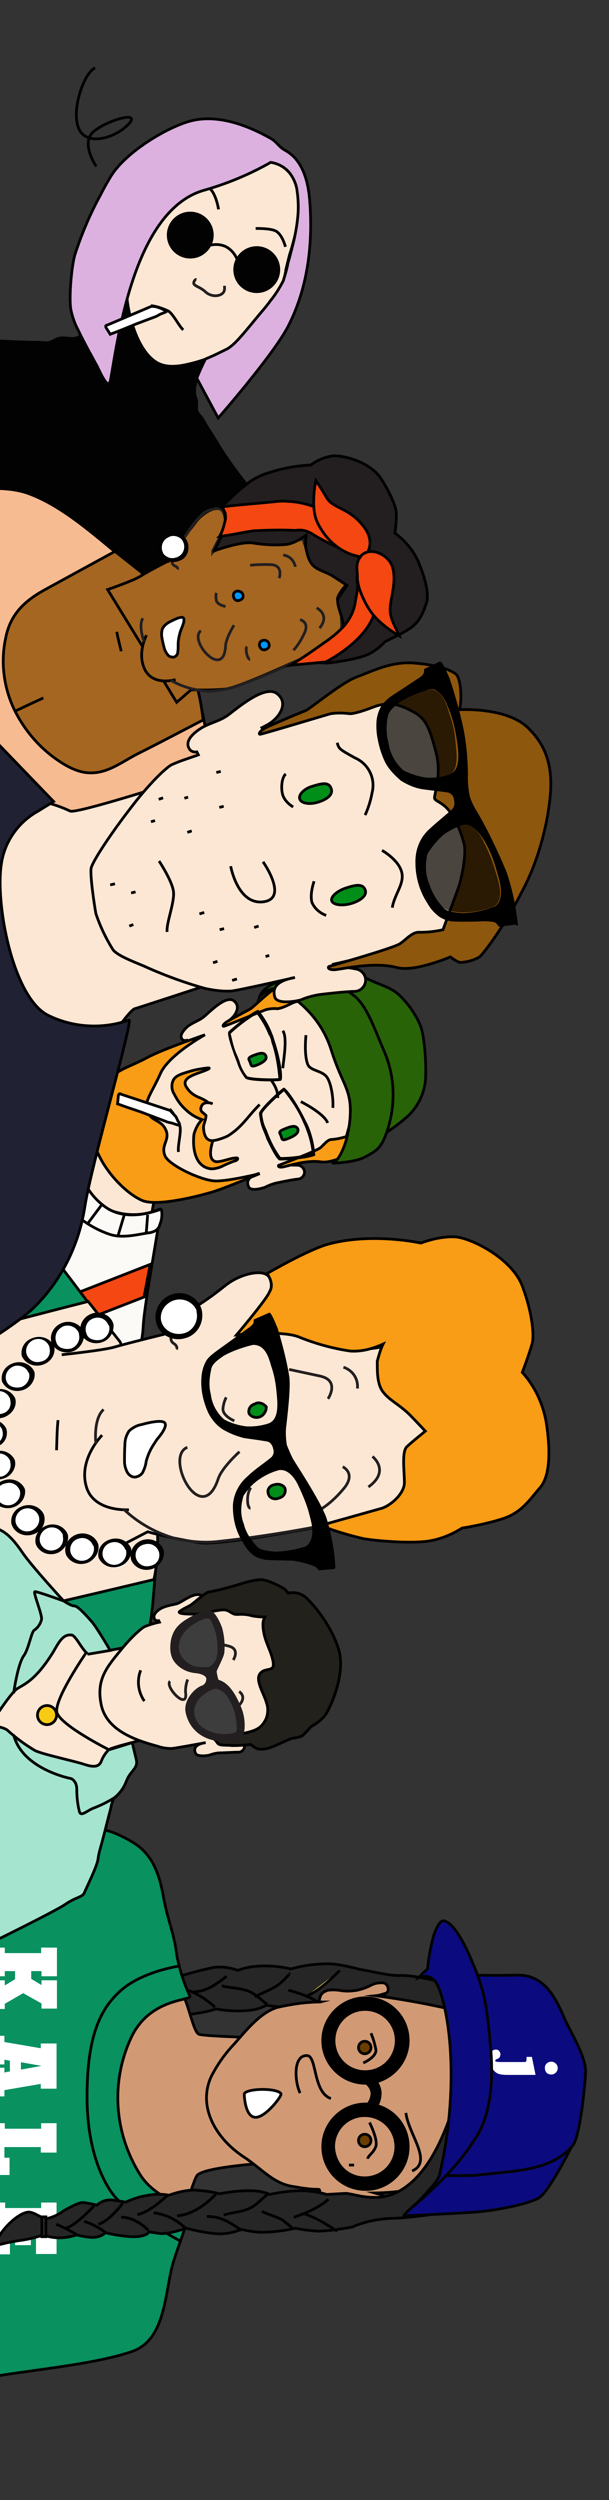 <?xml version="1.0" encoding="utf-8"?>
<!-- Generator: Adobe Illustrator 24.3.0, SVG Export Plug-In . SVG Version: 6.00 Build 0)  -->
<svg version="1.1" id="Layer_1" xmlns="http://www.w3.org/2000/svg" xmlns:xlink="http://www.w3.org/1999/xlink" x="0px" y="0px"
	 width="165.8px" height="680.6px" viewBox="0 0 165.8 680.6" style="enable-background:new 0 0 165.8 680.6;" xml:space="preserve"
	>
<rect x="0" y="0" width="165.8" height="680.6" fill="#333333" stroke="none"/>
<style type="text/css">
	.st0{fill:#FCE7D4;stroke:#020202;stroke-width:0.75;stroke-miterlimit:10;}
	.st1{fill:#FCFAF7;stroke:#000000;stroke-width:0.75;stroke-miterlimit:10;}
	.st2{fill:none;stroke:#000000;stroke-width:0.75;stroke-miterlimit:10;}
	.st3{fill:#F99C16;stroke:#000000;stroke-width:0.75;stroke-miterlimit:10;}
	.st4{fill:#286308;stroke:#020202;stroke-width:0.75;stroke-miterlimit:10;}
	.st5{fill:none;stroke:#020202;stroke-width:0.75;stroke-miterlimit:10;}
	.st6{fill:#008E19;stroke:#020202;stroke-width:0.75;stroke-miterlimit:10;}
	.st7{fill:#F44711;stroke:#020202;stroke-width:0.75;stroke-miterlimit:10;}
	.st8{fill:#FFFFFF;stroke:#000000;stroke-width:0.75;stroke-miterlimit:10;}
	.st9{fill:#D19A75;stroke:#020202;stroke-width:0.75;stroke-miterlimit:10;}
	.st10{fill:#FFFFFF;stroke:#020202;stroke-width:0.75;stroke-miterlimit:10;}
	.st11{fill:#23211B;stroke:#000000;stroke-width:0.75;stroke-miterlimit:10;}
	.st12{fill:#6A3E00;stroke:#020202;stroke-width:0.75;stroke-miterlimit:10;}
	.st13{fill:#91E3F9;stroke:#020202;stroke-width:0.75;stroke-miterlimit:10;}
	.st14{fill:#08AF2B;}
	.st15{fill:#B5CCD6;stroke:#020202;stroke-width:0.75;stroke-linejoin:round;stroke-miterlimit:10;}
	.st16{fill:#647C83;stroke:#000000;stroke-width:0.75;stroke-linejoin:round;stroke-miterlimit:10;}
	.st17{fill:#D7E3EE;stroke:#000000;stroke-width:0.75;stroke-linejoin:round;stroke-miterlimit:10;}
	.st18{fill:#D8821D;stroke:#020202;stroke-width:0.75;stroke-miterlimit:10;}
	.st19{fill:#E8D5AA;stroke:#020202;stroke-width:0.75;stroke-miterlimit:10;}
	.st20{fill:none;stroke:#020202;stroke-linecap:round;stroke-miterlimit:10;}
	.st21{fill:#EFEEED;stroke:#020202;stroke-width:0.75;stroke-miterlimit:10;}
	.st22{fill:#6A3E00;stroke:#000000;stroke-width:0.25;stroke-miterlimit:10;}
	.st23{clip-path:url(#SVGID_2_);}
	.st24{clip-path:url(#SVGID_4_);fill:#B5CCD6;}
	.st25{clip-path:url(#SVGID_6_);fill:none;stroke:#020202;stroke-width:0.75;stroke-linejoin:round;stroke-miterlimit:10;}
	.st26{clip-path:url(#SVGID_8_);fill:#647C83;}
	.st27{clip-path:url(#SVGID_10_);fill:none;stroke:#000000;stroke-width:0.75;stroke-linejoin:round;stroke-miterlimit:10;}
	.st28{clip-path:url(#SVGID_12_);fill:#D7E3EE;}
	.st29{clip-path:url(#SVGID_14_);fill:none;stroke:#000000;stroke-width:0.75;stroke-linejoin:round;stroke-miterlimit:10;}
	.st30{fill:#262626;stroke:#020202;stroke-width:0.75;stroke-miterlimit:10;}
	.st31{fill:#F7DE48;stroke:#020202;stroke-width:0.75;stroke-miterlimit:10;}
	.st32{fill:#332E28;stroke:#000000;stroke-width:0.75;stroke-miterlimit:10;}
	.st33{fill:#099160;stroke:#020202;stroke-width:0.75;stroke-miterlimit:10;}
	.st34{fill:#FFFFFF;}
	.st35{fill:none;stroke:#020202;stroke-width:3;stroke-miterlimit:10;}
	.st36{fill:#0B0B7F;stroke:#020202;stroke-width:0.75;stroke-miterlimit:10;}
	.st37{fill:#FFFFFF;stroke:#FFFFFF;stroke-width:0.5;stroke-miterlimit:10;}
	.st38{fill:#7F4C0E;stroke:#000000;stroke-width:0.75;stroke-miterlimit:10;}
	.st39{fill:none;stroke:#231F20;stroke-width:0.75;stroke-miterlimit:10;}
	.st40{fill:#202133;stroke:#000000;stroke-width:0.75;stroke-miterlimit:10;}
	.st41{fill:#7F500B;stroke:#020202;stroke-width:0.75;stroke-miterlimit:10;}
	.st42{fill:#020202;stroke:#020202;stroke-width:0.75;stroke-miterlimit:10;}
	.st43{fill:#DCB1E0;stroke:#020202;stroke-width:0.75;stroke-miterlimit:10;}
	.st44{clip-path:url(#SVGID_16_);}
	.st45{clip-path:url(#SVGID_18_);}
	.st46{clip-path:url(#SVGID_20_);fill:#F7BB92;}
	.st47{clip-path:url(#SVGID_20_);fill:none;stroke:#020202;stroke-width:0.75;stroke-miterlimit:10;}
	.st48{clip-path:url(#SVGID_20_);fill:#A56621;}
	.st49{clip-path:url(#SVGID_20_);fill:none;stroke:#000000;stroke-width:0.75;stroke-miterlimit:10;}
	.st50{clip-path:url(#SVGID_20_);fill:#7F4C0E;}
	.st51{clip-path:url(#SVGID_20_);fill:none;stroke:#231F20;stroke-width:0.75;stroke-miterlimit:10;}
	.st52{clip-path:url(#SVGID_20_);fill:#FFFFFF;}
	.st53{clip-path:url(#SVGID_20_);}
	.st54{clip-path:url(#SVGID_20_);fill:#0096FF;}
	.st55{clip-path:url(#SVGID_20_);fill:#231F20;}
	.st56{clip-path:url(#SVGID_20_);fill:#F44711;}
	.st57{clip-path:url(#SVGID_20_);fill:#262626;}
	.st58{clip-path:url(#SVGID_20_);fill:#F7DE48;}
	.st59{clip-path:url(#SVGID_20_);fill:#332E28;}
	.st60{clip-path:url(#SVGID_20_);fill:#D19A75;}
	.st61{clip-path:url(#SVGID_20_);fill:#6A3E00;}
	.st62{clip-path:url(#SVGID_20_);fill:#099160;}
	.st63{clip-path:url(#SVGID_20_);fill:none;stroke:#020202;stroke-width:3;stroke-miterlimit:10;}
	.st64{clip-path:url(#SVGID_20_);fill:#0B0B7F;}
	.st65{clip-path:url(#SVGID_20_);fill:none;stroke:#FFFFFF;stroke-width:0.5;stroke-miterlimit:10;}
	.st66{clip-path:url(#SVGID_20_);fill:#FCE7D4;}
	.st67{clip-path:url(#SVGID_20_);fill:#008E19;}
	.st68{clip-path:url(#SVGID_20_);fill:#F99C16;}
	.st69{clip-path:url(#SVGID_20_);fill:#A5E5CF;}
	.st70{clip-path:url(#SVGID_20_);fill:#23211B;}
	.st71{clip-path:url(#SVGID_20_);fill:#3D3D3D;}
	.st72{clip-path:url(#SVGID_20_);fill:#F7CB14;}
	.st73{clip-path:url(#SVGID_20_);fill:#FCFAF7;}
	.st74{clip-path:url(#SVGID_20_);fill:#286308;}
	.st75{clip-path:url(#SVGID_20_);fill:#202133;}
	.st76{clip-path:url(#SVGID_20_);fill:#8E570E;}
	.st77{opacity:0.7;clip-path:url(#SVGID_20_);}
	.st78{clip-path:url(#SVGID_22_);}
	.st79{clip-path:url(#SVGID_24_);}
	.st80{clip-path:url(#SVGID_20_);fill:#7F500B;}
	.st81{clip-path:url(#SVGID_20_);fill:#020202;}
	.st82{clip-path:url(#SVGID_20_);fill:#DCB1E0;}
	.st83{fill:#F7BB92;stroke:#020202;stroke-width:0.75;stroke-miterlimit:10;}
	.st84{fill:#A56621;stroke:#000000;stroke-width:0.75;stroke-miterlimit:10;}
	.st85{fill:#0096FF;stroke:#020202;stroke-width:0.75;stroke-miterlimit:10;}
	.st86{fill:#231F20;stroke:#000000;stroke-width:0.75;stroke-miterlimit:10;}
	.st87{fill:#8E570E;stroke:#000000;stroke-width:0.75;stroke-miterlimit:10;}
	.st88{opacity:0.7;}
	.st89{fill:#A5E5CF;stroke:#020202;stroke-width:0.75;stroke-miterlimit:10;}
	.st90{fill:#231F20;stroke:#231F20;stroke-width:0.75;stroke-miterlimit:10;}
	.st91{fill:#3D3D3D;stroke:#231F20;stroke-width:0.75;stroke-miterlimit:10;}
	.st92{fill:#F7CB14;stroke:#020202;stroke-width:0.75;stroke-miterlimit:10;}
	.st93{fill:none;stroke:#020202;stroke-miterlimit:10;}
	.st94{clip-path:url(#SVGID_26_);}
	.st95{clip-path:url(#SVGID_28_);fill:#B5CCD6;}
	.st96{clip-path:url(#SVGID_30_);fill:none;stroke:#020202;stroke-width:0.75;stroke-linejoin:round;stroke-miterlimit:10;}
	.st97{clip-path:url(#SVGID_32_);fill:#647C83;}
	.st98{clip-path:url(#SVGID_34_);fill:none;stroke:#000000;stroke-width:0.75;stroke-linejoin:round;stroke-miterlimit:10;}
	.st99{clip-path:url(#SVGID_36_);fill:#D7E3EE;}
	.st100{clip-path:url(#SVGID_38_);fill:none;stroke:#000000;stroke-width:0.75;stroke-linejoin:round;stroke-miterlimit:10;}
	.st101{clip-path:url(#SVGID_40_);}
	.st102{clip-path:url(#SVGID_42_);}
	.st103{clip-path:url(#SVGID_44_);fill:#D19A75;}
	.st104{clip-path:url(#SVGID_44_);fill:none;stroke:#020202;stroke-width:0.859;stroke-miterlimit:10;}
	.st105{clip-path:url(#SVGID_44_);fill:#FFFFFF;}
	.st106{clip-path:url(#SVGID_44_);fill:#F44711;}
	.st107{clip-path:url(#SVGID_44_);fill:#23211B;}
	.st108{clip-path:url(#SVGID_44_);fill:none;stroke:#000000;stroke-width:0.859;stroke-miterlimit:10;}
	.st109{clip-path:url(#SVGID_44_);fill:#6A3E00;}
	.st110{clip-path:url(#SVGID_44_);fill:#91E3F9;}
	.st111{clip-path:url(#SVGID_44_);fill:#08AF2B;}
	.st112{clip-path:url(#SVGID_44_);}
	.st113{clip-path:url(#SVGID_44_);fill:#B5CCD6;}
	.st114{clip-path:url(#SVGID_44_);fill:none;stroke:#020202;stroke-width:0.859;stroke-linejoin:round;stroke-miterlimit:10;}
	.st115{clip-path:url(#SVGID_44_);fill:#647C83;}
	.st116{clip-path:url(#SVGID_44_);fill:none;stroke:#000000;stroke-width:0.859;stroke-linejoin:round;stroke-miterlimit:10;}
	.st117{clip-path:url(#SVGID_44_);fill:#D7E3EE;}
	.st118{clip-path:url(#SVGID_44_);fill:#262626;}
	.st119{clip-path:url(#SVGID_44_);fill:#F7DE48;}
	.st120{clip-path:url(#SVGID_44_);fill:#332E28;}
	.st121{clip-path:url(#SVGID_44_);fill:#099160;}
	.st122{clip-path:url(#SVGID_44_);fill:none;stroke:#020202;stroke-width:3.436;stroke-miterlimit:10;}
	.st123{clip-path:url(#SVGID_44_);fill:#0B0B7F;}
	.st124{clip-path:url(#SVGID_44_);fill:none;stroke:#FFFFFF;stroke-width:0.573;stroke-miterlimit:10;}
	.st125{clip-path:url(#SVGID_44_);fill:#FCE7D4;}
	.st126{clip-path:url(#SVGID_44_);fill:#7F4C0E;}
	.st127{clip-path:url(#SVGID_44_);fill:none;stroke:#231F20;stroke-width:0.859;stroke-miterlimit:10;}
	.st128{clip-path:url(#SVGID_44_);fill:#008E19;}
	.st129{clip-path:url(#SVGID_44_);fill:#F99C16;}
	.st130{clip-path:url(#SVGID_44_);fill:#A5E5CF;}
	.st131{clip-path:url(#SVGID_44_);fill:#231F20;}
	.st132{clip-path:url(#SVGID_44_);fill:#3D3D3D;}
	.st133{clip-path:url(#SVGID_44_);fill:#F7CB14;}
	.st134{clip-path:url(#SVGID_44_);fill:#FCFAF7;}
	.st135{clip-path:url(#SVGID_44_);fill:#286308;}
	.st136{clip-path:url(#SVGID_44_);fill:#202133;}
	.st137{clip-path:url(#SVGID_44_);fill:#7F500B;}
	.st138{clip-path:url(#SVGID_44_);fill:#020202;}
	.st139{clip-path:url(#SVGID_44_);fill:#DCB1E0;}
	.st140{clip-path:url(#SVGID_44_);fill:#D8821D;}
	.st141{clip-path:url(#SVGID_44_);fill:#E8D5AA;}
	.st142{clip-path:url(#SVGID_44_);fill:none;stroke:#020202;stroke-width:1.145;stroke-miterlimit:10;}
	.st143{clip-path:url(#SVGID_44_);fill:#EFEEED;}
	.st144{clip-path:url(#SVGID_44_);fill:none;stroke:#000000;stroke-width:0.286;stroke-miterlimit:10;}
	.st145{clip-path:url(#SVGID_46_);fill:#B5CCD6;}
	.st146{clip-path:url(#SVGID_46_);fill:none;stroke:#020202;stroke-width:0.859;stroke-linejoin:round;stroke-miterlimit:10;}
	.st147{clip-path:url(#SVGID_46_);fill:#647C83;}
	.st148{clip-path:url(#SVGID_46_);fill:none;stroke:#000000;stroke-width:0.859;stroke-linejoin:round;stroke-miterlimit:10;}
	.st149{clip-path:url(#SVGID_46_);fill:#D7E3EE;}
	.st150{clip-path:url(#SVGID_48_);fill:#F7BB92;}
	.st151{clip-path:url(#SVGID_48_);fill:none;stroke:#020202;stroke-width:0.859;stroke-miterlimit:10;}
	.st152{clip-path:url(#SVGID_48_);fill:#A56621;}
	.st153{clip-path:url(#SVGID_48_);fill:none;stroke:#000000;stroke-width:0.859;stroke-miterlimit:10;}
	.st154{clip-path:url(#SVGID_48_);fill:#7F4C0E;}
	.st155{clip-path:url(#SVGID_48_);fill:none;stroke:#231F20;stroke-width:0.859;stroke-miterlimit:10;}
	.st156{clip-path:url(#SVGID_48_);fill:#FFFFFF;}
	.st157{clip-path:url(#SVGID_48_);}
	.st158{clip-path:url(#SVGID_48_);fill:#0096FF;}
	.st159{clip-path:url(#SVGID_48_);fill:#231F20;}
	.st160{clip-path:url(#SVGID_48_);fill:#F44711;}
	.st161{clip-path:url(#SVGID_48_);fill:#FCE7D4;}
	.st162{clip-path:url(#SVGID_48_);fill:#202133;}
	.st163{clip-path:url(#SVGID_48_);fill:#8E570E;}
	.st164{clip-path:url(#SVGID_48_);fill:#008E19;}
	.st165{opacity:0.7;clip-path:url(#SVGID_48_);}
	.st166{clip-path:url(#SVGID_50_);}
	.st167{clip-path:url(#SVGID_52_);}
</style>
<g>
	<g id="person_4_1_">
		<g id="head-2_1_">
			<path id="neck_1_" class="st0" d="M41.4,330c0,0,0.6-4.4,1.2-4.6s8.8-3.9,8.8-3.9l-10.4-26.6c0,0-8.2,3.6-9.1,3.2
				c-2.6-1-5.7-4.2-8.7-4.3c-4.9-0.1-7.6,7.6-7.7,10.8c-0.2,7,3.1,15.3,7.1,21.1c3,4.4,7.4,7.6,12.3,9.4
				C38,335.9,40.7,335.4,41.4,330z"/>
			<path id="face-2_2_" class="st0" d="M70.7,319.4c0,0-9.7,3.2-10.5,3.2c-1.4,0.2-2.8,0.1-4.3-0.1c-3.4-0.7-6.6-1.6-10-2.6
				c-1.5-0.6-5.5-1.5-6.3-2.6c-1.3-1.7-2.4-3.7-3.3-5.6c-0.4-1.4-1.6-6.1-1.4-7.5c0.2-1.3,3-6.3,5.7-10.8s5.3-7.1,6.2-7.7
				c0.9-0.6,4.4-2,4.4-2l-0.3-0.5c0,0-1,0.3-1.4-0.4c-0.7-1.1,0.7-2.5,1.4-3.2c1.4-1.2,3.1-1.6,4.6-2.8s5.9-5.9,8.1-4.4
				c1.9,1.4,0.8,3.6-0.6,4.9c-0.5,0.4-1,0.8-1.5,1.1l0.2,0.3c0,0,3.1-1.2,5.2-2c4.1-1.5,8.1-4.4,12.4-4.5
				c14.7-0.1,16.9,4.3,21.7,15.6c4.3,10-1.7,19-5.1,21.2c-2.8,1.8-5.7,3.4-8.8,4.5l-10,3.3l0,0.4c1.3-0.1,2.6,0,3.9,0
				c1,0,1.9,0.9,1.9,1.9c0,1-0.9,1.9-1.9,1.9c-1.2,0.1-4.6,0.8-6,1.1c-1,0.3-1.9,0.6-2.8,1.1c-0.9,0.3-3.9,1.2-4.5-0.1
				C67.4,322.4,66.6,320.5,70.7,319.4z"/>
		</g>
		<g id="sweater-3_1_">
			<path id="Sweater-4_1_" class="st1" d="M16.7,391c0,0,11.5-8.1,15.3-12.4c4.2-5,6.7-11.2,7-17.7c0.4-7.1,5.3-32.1,4.6-31.8
				c-4.3,1.9-9.1,2.1-13.5,0.4c-6.1-2.5-12.7-16.1-12.2-22.9c0.5-6.2,6.6-10.2,7.5-11.1c0.9-0.9,2.6-1.8,2.6-1.8
				S6.7,275.3,4.4,273.3s-5.3-5.2-9.3-6.4s-17.7-1.2-21.5-0.6c-1.9,0.4-3.7,0.4-5.6,0.2"/>
			<path id="Sweater-5_1_" class="st1" d="M43.7,329.2c-0.1,0-0.1,0-0.2,0.1c-4.7,1.7-10.3,2.3-14.5-0.5c-2.2-1.5-4.2-3.6-5.5-6
				c-2.2-3.4-3.9-7.1-4.9-11c-0.8-3.3-0.4-6.8,1.1-9.7c1.9-3.6,5.1-6,8.3-8.3c0.3-0.2-3.3-4.2-4.4-3.9c-0.9,0.2-2.1,1.8-2.7,2.4
				c-2.9,2.6-5.9,5.5-7.7,9c-1.6,3.9-2,8.2-0.9,12.3c0.9,3.5,2.2,6.9,4,10.1c1.5,2.9,3,5.8,5.5,8c2.4,1.8,4.9,3.2,7.7,4.2
				c3.5,1.3,7.3,0.3,11-0.3c0.6,0,1.3-0.3,1.9-0.6c0.6-0.5,1-1,1.1-1.6c0.5-1.2,0.7-2.5,0.5-3.8c0-0.3-0.2-0.4-0.3-0.5
				C43.8,329.2,43.7,329.2,43.7,329.2z"/>
			<line class="st2" x1="24.3" y1="296.4" x2="20.1" y2="293"/>
			<line class="st2" x1="19.9" y1="300.4" x2="15.2" y2="298.1"/>
			<line class="st2" x1="18.3" y1="306.2" x2="11.9" y2="305.8"/>
			<line class="st2" x1="18.9" y1="314.7" x2="13.2" y2="316.5"/>
			<line class="st2" x1="22.3" y1="321.2" x2="16.9" y2="325.1"/>
			<line class="st2" x1="27.6" y1="328.1" x2="23.8" y2="333.2"/>
			<line class="st2" x1="33.9" y1="330.5" x2="32.1" y2="336.5"/>
			<line class="st2" x1="40.2" y1="330.7" x2="39.8" y2="335.9"/>
			<g id="Layer_37_1_">
				<path class="st2" d="M18.3,326.6c0,0-6.7,5.6-9.8,5.5c-2.5-0.3-5.1-0.8-7.4-1.6"/>
				<path class="st2" d="M12,312.3c0,0-9-0.4-11.4,3.1c-2.4,3.5-4.6,11.6-8.3,13.3"/>
				<path class="st2" d="M14.8,320.5c0,0-5.5,0.1-8.7,3.1c-2.1,2-3.8,4.4-5.1,7c-1.5,3-1.8,4.8-5.2,6.8"/>
				<path class="st2" d="M12.6,320.7c-1.1,1.1-2.3,2-3.7,2.8c-1,0.5-2.2,0.7-3.4,0.7"/>
			</g>
		</g>
		<g id="hair-2_1_">
			<path class="st3" d="M94,272.3c0,0,8-1.1,11.9,2.1c4.8,4,4.9,9.3,4.4,14.7c-0.4,4.4-1.5,8.7-3.2,12.8c-1.7,4.6-5.3,10.6-6.1,11.2
				c-0.9,0.6-1.9,1-2.9,1.2c-0.6,0.1-1.9-0.6-1.9-0.6s-5.7,3.1-8.8,2.6c-4.1-0.6-9.1,1.2-10.5,1.4c-1.4,0.2-1.1-0.5-1-0.5
				c0.1,0,10.4-3.9,11.4-4.8s2-2.3,3.1-2.2c1.3-0.1,2.6-0.4,3.9-0.8c0,0,1.6-5.9,2-7.2c0.4-1.3,0.8-5.6,0.3-7.3
				c-0.6-1.9-1.6-3.7-2.8-5.2c-1.4-1.7-2.8-1.7-2.9-2.3c-0.1-0.6,0.9-4-0.5-7.6c-1.4-3.6-2.1-5.5-4.1-6.3c-2-0.9-4.2-1.6-6.8-0.4
				c-2.6,1.3-3.3,1.4-3.9,1.5c-1.2-0.1-2.3,0-3.3,0.3c-1.1,0.4-11.1,4.5-11.4,4.5c-0.4,0-0.1-0.6,0.8-1.2c0.9-0.6,5.5-3,6.4-3.5
				c0.9-0.5,5.5-5.2,8-6.4c2.5-1.2,5.5-3.2,9.3-3.1c3.8,0,5.9,0.6,7,1.3C93.7,267.1,94.3,271.1,94,272.3z"/>
		</g>
		<path id="mustache_1_" class="st3" d="M57.3,304c0,0.1,0.2,0.3,0.3,0.4c0.6,0.4,1.1,0.9,1.4,1.7c0.1,0.5,0,1-0.1,1.6
			c-0.5,1.6-3.1,7.6-0.3,8.5c1.1,0.3,3.9-0.8,4.9-0.9c0.4,0,1.3-0.3,1.2,0.2c-0.1,0.4-0.8,0.6-1,0.6c-0.5,0.2-2.5,1-3,1.3
			c-1,0.5-2.1,0.8-3.2,0.8c-4.6-0.5-5.1-6-4.7-9.4c0.4-1.5,1.1-2.9,2.2-4c-1.7-0.6-3.2-1.5-4.4-2.7c-1.4-1.2-2.4-2.7-3.2-4.3
			c-0.7-1.1-0.8-2.6-0.2-3.8c0.7-1.3,2.7-1.8,4-2.2c1.8-0.6,3.7-0.9,5.5-1.1c0.5,0,0.2,0.3-0.1,0.4c-2.3,1.2-8.1,2-5.6,5.2
			c0.8,1.2,2,2,3.3,2.5c1.2,0.5,2.8,1.3,3.3,2.6c0.2,0.8,0.1,1.6-0.1,2.3C57.2,303.7,57.3,303.8,57.3,304z"/>
		<g id="nose-3_1_">
			<path class="st0" d="M70.7,300.7c-3.2,3.1-4.5,5.8-8.3,8.3c-0.8,0.6-4,1.7-4.9,1.5c-1.7-0.2-2-2.1-2.1-3.5c0-1,0.6-1.9,0.7-3.3
				c0-0.1-1-0.9-1.2-1.1c-0.3-0.4-0.3-0.9-0.1-1.3c0.4-1.3,2-1.3,3.1-0.8"/>
		</g>
		<g id="hat_1_">
			<path class="st4" d="M88.8,266.2c0,0,7.1-1.8,11.1,0.2s6.7,2.3,9.2,4.9c2.3,2.3,4.1,4.9,5.4,8c0.9,2.4,1.5,8.4,1.4,13.3
				c0,4.2-1.7,8.1-4.6,11c-2.2,2-4.6,3.8-7.1,5.3C102.8,309.7,86.7,267.3,88.8,266.2z"/>
			<path class="st4" d="M70.7,271.3c0,0,3.4-3.6,6.4-1.6c3,2,10.1,6.6,13.1,16.2c3,9.6,5.7,10.6,5.1,18.5
				c-0.6,7.9-3.7,12.1-4.6,12.2c-1,0.1,5.8,0,8.8-1.7c3-1.7,4.6-2.1,6.5-9c1.7-6.6,1.3-13.4-1.4-19.7c-2.5-5.7-4.7-12.6-8.4-15.3
				s-8.6-6.5-12.1-5.8C80.6,265.8,72.1,267.2,70.7,271.3z"/>
		</g>
		<path id="forehead_wrinkle_1_" class="st5" d="M83.3,281.8c0,0-0.6,5.3,0.5,8c0.7,1.7,3.7,1.6,5.1,3.3c1.6,2.1,1.9,7.4,1.7,8.5"/>
		<g id="eyes-3_1_">
			<path d="M83.3,307.4c0.8,2.1,1.4,4.3,1.6,6.6c-2.8,0.6-5.7,1-8.5,1c-1.2-1.7-2.2-3.4-3-5.4c-0.2-0.4-0.5-1.2-0.8-2
				c-0.7-1.4-1.1-2.8-1.2-4.4c0.2-1,4.5-5,5.9-6.1c2.1,2.6,3.9,5.4,5.2,8.4C82.8,306.2,83.1,306.8,83.3,307.4 M84.2,307.1
				c-0.3-0.7-0.5-1.2-0.9-1.9c-2.5-5.2-5.5-9.3-6.1-9.1c-0.5,0.2-6.5,5.6-6.7,7c0.2,1.7,0.5,3.3,1.2,4.8c0.3,0.8,0.6,1.4,0.8,2.1
				c0.9,1.9,2.8,5.8,3.6,5.9s7.5-0.3,9.7-1.3C85.7,312,85.1,309.5,84.2,307.1L84.2,307.1z"/>
			<path d="M74.1,281.6l-0.8,0.3c0.3,0.7,0.5,1.2,0.6,1.9c1.1,3.1,1.6,6.4,1.9,9.7c-1.8,0.2-7.5,0-8.5-0.5c-1-1.2-1.7-2.6-2.1-4.1
				c-0.3-0.9-0.6-1.5-0.8-2l-0.1-0.2c-0.7-1.7-1.1-3.6-1.5-5.3c2.2-2.1,4.6-3.8,7.1-5.4c1.4,1.9,2.5,3.8,3.3,5.9L74.1,281.6
				 M74.2,281.6c-0.9-2.4-2.2-4.7-3.9-6.7c-2.2,0.7-7.6,5.4-8.1,5.9c-0.5,0.6,0.8,4.3,1.5,6.3c0.2,0.5,0.5,1.3,0.8,2.1
				c0.5,1.6,1.3,3.1,2.3,4.4c1,0.9,9,0.9,9.7,0.6s0.1-5.3-1.7-10.8C74.6,282.9,74.5,282.2,74.2,281.6L74.2,281.6z"/>
			<path class="st2" d="M73.6,293.8c0,0,2.2,2.5,2,5.1"/>
			<path id="Eye_1_" class="st6" d="M69.8,290c-1.6,0.6-1.4-0.1-1.7-0.8c-0.3-0.8-0.9-1.1,0.7-1.8c1.6-0.6,3.1-1.2,3.6,0.1
				C72.8,288.4,71.6,289.3,69.8,290z"/>
			<path id="Eye-2_1_" class="st6" d="M78.3,310c-1.7,0.7-1.5,0-1.8-0.8c-0.3-0.8-0.9-1.1,0.8-1.8c1.7-0.7,3.3-1.3,3.8,0
				C81.4,308.4,80.2,309.3,78.3,310z"/>
			<path class="st5" d="M81.9,299.9c0,0,6.4,3.2,7.3,5.8"/>
			<path class="st5" d="M77,290.8c0.2-2.5,1.3-8.3,0-10.2"/>
		</g>
		<g id="suspenders_1_">
			<polyline class="st7" points="-20.9,294.8 13.1,281.5 19.5,287.1 -18.1,301.8 			"/>
			<polyline class="st7" points="4.1,358.6 40.9,344.2 39.2,353.1 6.8,365.7 			"/>
		</g>
		<g id="beard-2_1_">
			<path class="st3" d="M55.8,281.7c0,0-9.8,5.4-12.1,10.5c-2.3,5.2-4.6,7.7-3.6,10.3s3.2,2.3,4.6,4.3c2.2,3.3-1.1,4.6,0.2,7.8
				c1,2.6,10.1,6.9,13.9,6.9c3.8,0,11.9-2,11.9-2s-9.8,4.1-12.9,5c-3,0.9-14.9,4.1-19.1,2.3s-10-7.6-12.4-13.7
				c-2.4-6.1-1.6-14.1,2-18.1c3.6-4,7-4.5,11.6-7C44.1,285.7,55.8,281.7,55.8,281.7z"/>
		</g>
		<g id="mouth_1_">
			<path class="st5" d="M46.2,301.9c1.2,1.4,2.2,2.9,2.8,4.7c0.4,1.7-0.7,5.4-0.4,7"/>
		</g>
		<g id="cigarette_1_">
			<path id="cigarette-2_1_" class="st2" d="M53.8,266.6c0,0,1-8.4,6.2-8.3c5.2,0.1,14.8,4.7,9.1,5.2c-5.7,0.6-13.8-3-11.8-8.7
				c1.9-5.7,12.2-11.3,15.2-10.1"/>
			<path class="st8" d="M46.3,302.3L33,297.9c0,0-0.7-0.6-0.8,0.6c-0.1,1.2-0.2,2-0.2,2l2.2,0.8c1.7,0.6,4,1.3,5.7,2l5.3,2
				c0.6,0.3,1.2,0.3,1.8,0.5l0.9,0.3c0.3,0.1,0.5,0.2,0.7,0.2c0.1,0,0.1,0,0.2-0.1c0.2-0.2-0.1-0.7-0.3-0.9l-0.6-1.3
				C47.3,303.4,46.8,302.8,46.3,302.3z"/>
		</g>
	</g>
</g>
<g>
	<g id="Layer_151_1_">
		<g id="Layer_153_1_">
			<path class="st30" d="M11.2,538.1c1.4-0.6,2.8-1,4.2-1.1c1.5,0,3.2,0.1,4.7,0.6c1.3-0.4,2.7-0.8,4-0.8c1.3,0,2.7,0.3,3.8,1
				c2.4-0.7,4.9-1.1,7.3-1.4c3.9-0.4,4.6,1,4.6,1c1-0.1,1.8-0.4,2.8-0.7c2.1-0.6,7.3,1,7.3,1c2.7-0.8,5.4-1.5,8.2-2.1
				c2.2-0.3,4.5,0,6.6,0.8c1.7-0.6,3.3-1,5-1.1c3.2-0.3,6.4,0,9.5,0.7c2.1-0.6,4.2-1,6.3-1.2s4.2-0.3,6.3,0c2.2,0.3,4,0.8,6.1,1.3
				c4,0.7,8.1,1.8,11,1.7c6.1-0.4,25.5,5.7,25.5,5.7c2.9,6.6,7.1,12.6,12.3,17.6c0,0-9.1-0.3-23-8.3c-7.4-4.2-18.3-10.2-22.2-9.9
				c-2.7,0.1-5.4,0.4-8.1,1.1c-0.4,0.1-5.4,0.8-5.6,1c-1.8,0.6-3.6,1-5.4,1.3c-3.3,0.3-6.6,0.1-9.9-0.4c-1.5,0.8-3.2,1.3-4.9,1.4
				c-2.9,0.3-5.9,0.1-8.8-0.4c-2.1,0.7-4.3,1.1-6.6,1.4c-2.4,0.1-4.9-0.3-7.1-1c-2,0.6-4.2,0.6-6.1,0.3c-2-0.3-3.9-0.7-5.9-1.4
				c0,0-1.4,0.3-3.8,0.7c-1.5,0.3-3.1-0.3-4.2-1.3c0,0-2.4,0.7-3.6,1c-1.3,0.3-5.3-1.8-5.3-1.8c-1.5-1-3.1-1.7-4.9-2
				c-1.4,1-3.2,1.4-4.9,1.3c-1.5,0-3.1-0.1-4.6-0.6c-1.4-0.3-2.5-1-3.3-2.1c-1.1-1.3-1.1-4-1.1-5.4c2.1,0.7,4.3,1.1,6.6,1.3
				C6.4,537.1,8.8,537.5,11.2,538.1z"/>
			<path class="st2" d="M88.1,546.1c0,0-2.5-2.5-9.6-4.3"/>
			<path class="st2" d="M78.6,537.2c0.7,0.1-2.5,2.9-2.8,3.1c-2,1.4-4.3,2.1-6.4,3.3"/>
			<path class="st2" d="M72.7,545.6c-1.8-1.3-3.1-2.8-5.2-3.6s-4.9-0.8-7.1-1.4"/>
			<path class="st2" d="M61.7,538c-2.9,2.2-5.4,4.2-9.4,4.3"/>
			<path class="st2" d="M58.5,546.4c0,0-5.3-5.2-10.9-5.2"/>
			<path class="st2" d="M49.8,539c-1.5,1.5-3.2,2.8-5,3.6c-1.1,0.6-2.4,0.8-3.5,1.1"/>
			<path class="st2" d="M45.2,548.3c0,0-4.7-4.2-8.5-4.8"/>
			<path class="st2" d="M37.8,540.2c0,0-2.9,3.8-7.1,3.9"/>
			<path class="st2" d="M33.1,546.8c0,0-3.9-4.6-6.8-5.3"/>
			<path class="st2" d="M27.9,539.1c-1.7,1.4-3.5,2.6-5.6,3.5"/>
			<path class="st2" d="M25.3,546.6c0,0-5.2-4.9-8.1-5.7"/>
			<path class="st2" d="M20.1,539c-1.7,1.3-3.6,2.4-5.4,3.2"/>
			<path class="st31" d="M92.5,536.4c0,0-5.4,5.7-9.1,7"/>
			<polygon class="st32" points="9.9,544 10.1,539.4 11.2,539.5 11.2,543.8 			"/>
		</g>
		<path id="neck-2_3_" class="st9" d="M72.8,554.8c0,0-16.7-0.4-18.6-1c-1.8-0.6-3.1-10.5-5.7-12.7s-7.5,1.4-9.4,3.1
			c-9.1,8.1-10.1,28.6-7.9,39.5c1.2,6,8.8,19.3,15.6,20.5c3.3,0.6,5.3-9.5,6.8-11.9s19.4-3.5,19.4-3.5L72.8,554.8z"/>
		<path id="head-3_2_" class="st9" d="M135.1,570.6c0.1-4.7-0.5-9.6-2.1-14.2c-0.8-3.1-2.8-5.9-5.4-7.7c-1.7-0.8-3.3-1.5-5.2-1.8
			c-6.7-1.5-13.3-2.7-20.1-3.6c1-0.1,1.8-0.4,2.8-0.7c1-0.4,0.7-2.5-0.7-2.8c-1.3-0.1-2.4,0.1-3.5,0.7c-1.1,0.6-2.4,1-3.6,1.3
			c-4.3,0.7-4.6-0.4-8,0c-1,0.3-1.8,0.8-2.1,1.7c-0.1,0.3-0.6,1.7,0.1,1.5c-4,0-8,0.6-11.9,1.5c-4.7,1.5-8.5,6.4-11.6,9.9
			c-2.5,2.6-4.6,5.6-6.3,8.9c-3.9,8.6,1.7,17.2,8.9,21.9c4.9,3.2,8.2,7.5,13.9,8.1c2.1,0.4,4.2,0.7,6.3,0.7c0.7,0,0.4,0.8,0.4,1.1
			c-0.1,2.4,3.2,2.8,4.9,3.1c2.9,0.4,6.1,0.3,8.9,1.4c1.4,0.6,3.5,2.2,4.7,0.4c0.7-1,0.7-2.4,0-3.3c-0.8-1.3-2.2-1.3-3.5-1.7
			c6.3-0.1,12.4-1.1,18.4-2.8c2-0.4,3.8-1.3,5.3-2.2c2.9-2,5.3-4.7,6.7-7.9c1-2.2,1.7-4.5,2.1-6.8
			C134.8,575.2,134.9,573,135.1,570.6z"/>
		<path id="nose-4_3_" class="st5" d="M90.1,571.3c-4.9-1.7-3.8-11.4-6.4-11.7c-4-0.3-3.5,7.1-2,10.2"/>
		<path class="st5" d="M110.5,575.2c0.8,6,7.4,13.3,1.7,15.8"/>
		<path class="st5" d="M105.8,563.9c0.8-3.9,6.9-13.2,1.1-15.8"/>
		<circle class="st12" cx="99.3" cy="582.7" r="1.7"/>
		<circle class="st12" cx="99.3" cy="557.4" r="1.7"/>
		<path class="st5" d="M100.6,577.8c0,0,2.4,4.7,1.7,6.6c-0.7,1.8-2.1,2.4-2.2,3.3"/>
		<path class="st5" d="M98.9,561.6c0,0,3.9-1.7,3.4-3.8c-0.3-1.5-0.7-2.9-1.3-4.3"/>
		<path id="shirt-3_2_" class="st33" d="M-5.4,493c9.5,0.8,20.1,2.5,26.6,3.7s9.2,1.4,14.9,4.8c5.7,3.4,7.4,9.2,8.5,15.4
			c1.2,6.4,2.8,9.2,3.6,15.8c0.8,3.8,1.9,7.3,3.5,10.7c0.6,1.3-10.6,0.4-15.8,10.9c-5.9,12.3-4.9,26.6,2.5,38.1
			c3.2,4.7,8.2,6.6,13.2,9.6c-1,4.6-2.9,8.9-4.3,13.5c-2.5,7.7-1.8,21.5-11.5,24.7c-11.2,3.8-29.6,5.1-41.7,7.5"/>
		<path class="st34" d="M1.3,545.5l0,1.4l-4.3,0l0-7.8l4.3,0l0,1.4l2.8-1.7l0-2.2l-2.8,0l0,1.4l-4.3,0l0-7.8l4.3,0l0,1.5l9.9,0
			l0-1.5l4.3,0l0,7.8l-4.2,0l0-1.4l-2.8,0l0,2.1l2.8,1.7l0-1.3l4.2,0l0,7.7l-4.2,0l0-1.4l-5-2.8L1.3,545.5z"/>
		<path class="st34" d="M1.2,570.7l-4.3,0l0-7.8l4.3,0l0,1.3l1.5-0.3l0-2.9l-1.5-0.3l0,1.3l-4.3,0l0-7.8l4.3,0l0,1.7l9.9,1.7l0-1.3
			l4.3,0l0,12.3l-4.3,0l0-1.3l-9.9,1.7L1.2,570.7z M5.7,563.4l5.6-1l-5.6-1L5.7,563.4z"/>
		<path class="st34" d="M2.6,592.1l-5.6,0l0-14.1l4.3,0l0,1.5l9.9,0l0-1.5l4.2,0l0,8l-4.3,0l0-1.5l-9.9,0l0,2.9l1.4,0L2.6,592.1z"/>
		<path class="st34" d="M15.4,613.6l-5.6,0l0-4.7l1.4,0l0-2.9l-2.8,0l0,5.2l-4.3,0l0-1.5l0-1.1l0-2.7l-2.8,0l0,3.1l1.4,0l0,4.7
			l-5.6,0l0-14.1l4.3,0l0,1.5l9.8,0l0-1.5l4.2,0L15.4,613.6z"/>
		<path class="st2" d="M48.9,535.2c0,0-9.9,1.4-15.8,6.5s-9.4,12.7-9.4,29.2c0,16.5,5.7,25.3,8.2,27.8c2.5,2.5,11.6,8.4,17.4,11.5"
			/>
		<line id="beauty_mark_1_" class="st5" x1="96.4" y1="589.4" x2="95" y2="589.4"/>
		<g id="glasses-2_3_">
			<path class="st35" d="M100.3,566.1c1.3,1,2.1,2.4,2.1,3.9c-0.1,1.7-0.8,3.2-2.1,4.2"/>
			<path d="M111.5,555.5c0-6.7-5.4-12-12-12c-6.6,0-12,5.4-12,12c0,6.6,5.4,12,12,12C106,567.5,111.5,562.1,111.5,555.5z
				 M91.3,555.5c0-4.5,3.6-8.1,8.1-8.1c4.5,0,8.1,3.6,8.1,8.1c0,4.5-3.6,8.1-8.1,8.1l0,0C94.9,563.6,91.3,560,91.3,555.5z"/>
			<path d="M111.5,584.4c0-6.7-5.4-12-12-12c-6.6,0-12,5.4-12,12c0,6.7,5.4,12,12,12l0,0C106,596.5,111.5,591.1,111.5,584.4z
				 M91.2,584.4c0-4.5,3.6-8.1,8.1-8.1s8.1,3.6,8.1,8.1c0,4.5-3.6,8.1-8.1,8.1l0,0C94.8,592.5,91.4,589,91.2,584.4L91.2,584.4z"/>
		</g>
		<path id="mouth-4_3_" class="st10" d="M69.6,576.4c-2.8,0-3.1-5.6-3.1-6.3s2.2-1.3,5-1.3c2.8,0,5,0.6,5,1.3
			C76.6,570.8,72.3,576.4,69.6,576.4z"/>
		<g id="Layer_152_1_">
			<path class="st30" d="M11.9,608.4c1.4,0.6,2.8,0.8,4.3,0.8c1.5,0,3.2-0.3,4.7-0.8c1.4,0.4,2.8,0.6,4.2,0.7c1.3,0,2.7-0.4,3.6-1.3
				c2.4,0.6,4.9,1,7.3,1.1c3.9,0.1,4.6-1.3,4.6-1.3c1,0.1,1.8,0.3,2.8,0.4c2.1,0.4,7.3-1.4,7.3-1.4c2.8,0.7,5.6,1.3,8.4,1.5
				c2.2,0.1,4.5-0.3,6.6-1.2c1.7,0.4,3.3,0.7,5.2,0.8c3.2,0,6.3-0.4,9.5-1.1c2.1,0.4,4.2,0.7,6.3,0.8c3.1-0.1,6.1-0.6,9.1-1.1
				c3.4-1.5,7-2.2,10.6-2.4c6.1,0.1,31.3-4,31.3-4c10.3-5.9,9.7-48.7,9.7-48.7s-19.8,11.1-25.4,26.5c-6.9,18.7-15.9,20.5-19.7,20.5
				s-4.7-0.6-8-1.1c-0.4,0-5.3,0.3-5.4,0.3c-1.8-0.6-3.6-0.8-5.6-1c-3.3-0.1-6.7,0.3-9.9,1c-1.5-0.7-3.2-1-4.9-1
				c-2.9-0.1-5.9,0.3-8.8,0.8c-2.2-0.6-4.3-0.8-6.6-1c-2.4,0-4.9,0.6-7.1,1.4c-2.1-0.4-4.2-0.3-6.1,0.1c-2,0.3-3.9,1-5.7,1.8
				c0,0-1.4-0.3-3.8-0.6c-1.5-0.1-2.9,0.4-4,1.4c0,0-2.5-0.6-3.8-0.7c-1.3-0.1-5.2,2.2-5.2,2.2c-1.4,1.1-3.1,1.8-4.7,2.2
				c-1.1,0.1-3.3-1.8-4.9-1.8c-3.1,0.1-8.8,6-8.9,9.1c2.2-0.6,4.5-1.1,6.7-1.4C7.3,609.7,9.7,609.1,11.9,608.4z"/>
			<path class="st2" d="M89.4,598.7c0,0-2.4,2.6-9.4,4.9"/>
			<path class="st2" d="M79.5,606.8c0.6-0.1-2.4-2.2-2.5-2.4c-1.8-1-3.9-1.5-5.7-2.4"/>
			<path class="st2" d="M72.9,597.3c-1.8,1.4-2.9,2.9-5,3.9c-2.1,1-4.9,1.1-7,1.8"/>
			<path class="st2" d="M65.8,607.2c-3.1-2.1-5.7-3.9-9.5-3.8"/>
			<path class="st2" d="M58.8,597.3c0,0-5,5.6-10.6,5.9"/>
			<path class="st2" d="M50.6,606.7c-2.4-2.4-5.4-3.9-8.8-4.3"/>
			<path class="st2" d="M45.6,597.6c0,0-4.5,4.5-8.2,5.3"/>
			<path class="st2" d="M40.4,607.2c0,0-3.2-3.6-7.4-3.6"/>
			<path class="st2" d="M33.4,599.8c0,0-3.6,4.9-6.6,5.7"/>
			<path class="st2" d="M28.8,607.8c-1.8-1.4-3.8-2.4-5.9-3.1"/>
			<path class="st2" d="M25.6,600.5c0,0-4.7,5.2-7.7,6.1"/>
			<path class="st2" d="M21,608.4c-1.8-1.1-3.8-2.1-5.7-2.9"/>
			<path class="st31" d="M91.8,607.4c0,0-5.7-3.9-9.3-4.8"/>
			<rect x="11.4" y="603.5" class="st32" width="1.1" height="5.4"/>
		</g>
		<path class="st36" d="M155.8,584c0,0-6.3,12.8-9.2,14.4s-11,3.3-17.2,3.8c-5.7,0.4-18.7,1-19.4,1s6.3-5.9,9.1-8.5
			c2.2-2.1,8.7-9.9,14.7-10.6S155,582.1,155.8,584z"/>
		<path id="front_of_hat_1_" class="st36" d="M126.6,537.7c0,0,9.9,0.1,14,0c7.3-0.3,10.5,5.7,13,11.6c1.7,4,6.3,10.9,5.8,15.4
			c-0.1,2.2-1.4,17-3.5,19.4c-6,7.1-15.9,6.8-26.5,8.1c-2.9,0.1-5.9,0.1-8.9,0L126.6,537.7z"/>
		<path class="st37" d="M145.5,564.6l-7.1,0c-0.8,0-1.8,0-2.7-0.3c-0.6-0.3-1.1-0.7-1.4-1.3c-0.4-0.8-0.6-1.7-0.6-2.5
			c0-0.6,0-1.1,0.3-1.7c0.1-0.4,0.6-0.6,1-0.6c0.3,0,0.6,0.1,0.7,0.3s0.3,0.4,0.3,0.7c0,0.6-0.3,1-0.8,1.1c-0.3,0.1-0.6,0.3-0.6,0.6
			c0,0.3,0.1,0.6,0.4,0.6c0.6,0.1,1.3,0.1,1.8,0.1l5.7,0c0.3,0,0.6,0,0.8-0.1c0.1-0.1,0.3-0.4,0.3-1l0-0.3l1,0L145.5,564.6z
			 M150.1,561.5c0.8,0,1.5,0.7,1.5,1.5s-0.7,1.5-1.5,1.5c-0.4,0-0.8-0.1-1.1-0.4c-0.3-0.3-0.4-0.7-0.4-1.1
			C148.5,562.2,149.2,561.5,150.1,561.5z"/>
		<path class="st36" d="M112.6,600.6c0,0,11.2-9.3,16.3-17.7c0.7-1.1,6.4-7.5,4.6-26.4c-1-10.3-1.4-14-4.6-21.6
			c-1-2.5-4.7-11.4-8.1-12c-1.3-0.1-2.4,3.1-2.7,3.9c-0.8,2.9-1.4,6-1.7,9.2c-0.8,0.7-1.7,1.5-2.4,2.4c1.7-0.6,3.2-0.6,4.5,1
			c1.7,2.2,4.2,11.3,4.3,24.3c0.1,9.6-1,19.3-3.2,28.6C118.7,594.7,112.6,600.6,112.6,600.6z"/>
	</g>
</g>
<g id="Frames">
	<g id="Layer_137">
		<path id="shirt-3_1_" class="st33" d="M-31.4,502c12.6-3.2,9.6-3.7,18.4-7.1c10.9-4.1,21.3-8.9,31.4-14.4
			c16.8-8.8,18.7-24.2,22.5-38.8c0.9-3.6,2-23.6,2-23.6l-0.4-1.5c-0.5-3.3-10-51.2-10-51.2c-11.3-13.2-22.6-32.9-38.5-42.9
			c-10.4-6.6-31-8.8-42.7-5.8c-3.2,0.8-6.2,0.9-9.4,1.7c-3.9,1-8.2,0.5-12.1,1.5c-2.1,0.5-5.8,1.8-7.9,2.4"/>
		<path class="st0" d="M32.7,365.3l-8.7-11c-6.4,1.6-12.8,3.3-19,4.9l-14.5,3.7c-9.7,2.5-17.2,6.6-21.7,15.6c-4.7,9.5-6.2,20-4,30
			c1.9,8.1,5.6,15.8,11,22.2c3.5,4.1,8,8.3,13.8,9.7c7.2,1.7,15-1.9,22-3.3c10.2-2.3,20.2-4.7,30.3-7.1c0.9-4,1.1-8.2,1-12.3
			C43.1,402.4,37.4,376.8,32.7,365.3z"/>
		<path id="head-3" class="st0" d="M16.8,368.8c0,0,11.4-1.2,14.4-2.1s14-3.6,14-3.6c2-2.3,4.3-4.5,6.8-6.6c3.3-1.9,6.3-4.1,9.3-6.5
			c4.2-3.4,10.9-4.8,12.1-2.1c1.3,2.7-0.3,6.7-1.8,8.4s-6.6,7.3-6.6,7.3s8.6-1.7,11.8-1.2c3.1,0.4,17.2,5.2,22.1,4.9s6-1,6-1
			s-3,9,1.8,13.7c4.8,4.7,9.8,10,9.8,10s-4.8,3.2-5.3,5.1s0.6,11.1-2.6,13.2s-11.8,5.6-20.8,7.2s-28,5.1-33.4,4.5
			c-4.7-0.8-9.5-1.7-14.2-3l-7.5,3.9"/>
		<path class="st0" d="M27.8,390.7c0,0-6.5,6.5-4.3,14c2,7,11.6,6.3,11.6,6.3"/>
		<path class="st5" d="M15.4,394.8c0.1-2.7,0.1-5.4,0.4-8.2"/>
		<path class="st39" d="M26.1,393c0,0-0.8-6.6,2.1-9.3"/>
		<path class="st39" d="M111.4,393.9c-1.3,3.9-0.4,8-1.3,11.6c-1.1,4.6-7.5,5.5-11.4,7.1c-3.9,1.6-22.8,5.3-39,7
			c-4,0.5-7.9,0.1-11.7-0.7c-5.5-1.5-10.4-4.3-14.4-8.1"/>
		<path class="st39" d="M117.1,389.6c-0.5,0.1-1.1,0.3-1.6,0.4"/>
		<path class="st39" d="M46.7,363.8c-0.4,0.8,0,1.6,0.7,2c1.2,0.9,0.6,1.5,0.6,1.5"/>
		<g id="earring">
			<path class="st34" d="M43,359.8c-0.7-2.9,1.1-5.8,4.2-6.6c2.8-0.7,5.8,0.6,6.8,3.5l0.1,0.5c0.7,2.7-0.8,5.6-3.6,6.5
				c-2.9,1.1-6.1-0.4-7.2-3.1l0,0L43,359.8z"/>
			<path d="M53.5,357.1c0.6,2.5-0.9,5.3-3.6,5.9c-2.5,0.6-5.1-0.7-5.9-3l-0.1-0.3c-0.6-2.5,1.1-5.1,3.8-5.8c2.5-0.6,4.9,0.7,5.8,2.8
				L53.5,357.1 M54.9,356.5l-0.1-0.3c-1-3.1-4.5-4.9-7.8-3.9c-3.3,1-5.3,4.4-4.5,7.6l0.1,0.5c1,3.1,4.5,4.9,7.8,3.9
				C53.8,363.4,55.7,359.9,54.9,356.5L54.9,356.5z"/>
		</g>
		<g id="earring-2">
			<path class="st34" d="M22.6,362.7c-0.7-2,0.6-4.1,2.8-4.7c2.1-0.7,4.3,0.5,4.8,2.5l0,0.2c0.7,2-0.6,4.1-2.8,4.7
				c-2.1,0.7-4.3-0.5-4.8-2.5l0,0L22.6,362.7z"/>
			<path d="M29.7,360.9c0.4,1.5-0.5,3.2-2.1,3.8c-0.9,0.2-1.6,0.2-2.5-0.1s-1.4-0.9-1.6-1.7l-0.1-0.3c-0.4-1.7,0.6-3.4,2.4-3.8
				c1.6-0.4,3.1,0.4,3.7,1.9L29.7,360.9 M30.9,360.5l-0.1-0.3c-0.8-2.3-3.5-3.4-5.8-2.6c-2.3,0.8-3.6,3.1-3,5.3l0.1,0.3
				c1.1,2.2,3.8,3.1,6.2,2C30,364.4,31.1,362.5,30.9,360.5L30.9,360.5z"/>
		</g>
		<g id="earring-3">
			<path class="st34" d="M14.5,365.1c-0.7-2,0.6-4.1,2.8-4.7c2.1-0.7,4.3,0.5,4.8,2.5l0,0l0.1,0.3c0.7,2-0.6,4.1-2.8,4.7
				c-2.1,0.7-4.3-0.5-4.8-2.5L14.5,365.1z"/>
			<path d="M21.5,363.3c0.4,1.5-0.5,3.2-2.1,3.8c-0.9,0.2-1.6,0.2-2.5-0.1s-1.4-0.9-1.6-1.7l-0.1-0.3c-0.4-1.7,0.5-3.3,2.2-4
				c1.8-0.5,3.5,0.4,4.1,2L21.5,363.3 M22.9,363l-0.1-0.3c-0.8-2.3-3.5-3.4-5.8-2.6c-2.3,0.8-3.6,3.1-3,5.3l0.1,0.3
				c1.1,2.2,3.8,3.1,6.2,2C22,366.8,23,364.9,22.9,363L22.9,363z"/>
		</g>
		<g id="earring-4">
			<path class="st34" d="M6.6,368.6c-0.5-2,0.6-4.1,2.8-4.7c2.1-0.5,4.3,0.5,4.8,2.5l0.1,0.3c0.5,1.8-0.7,3.8-2.6,4.4
				c-2.1,0.7-4.2-0.3-4.9-2.3l0,0L6.6,368.6z"/>
			<path d="M13.5,367c0.4,1.7-0.6,3.4-2.5,3.7c-1.6,0.4-3.1-0.4-3.7-1.9l-0.1-0.3c-0.4-1.5,0.5-3.2,2.1-3.8c1.7-0.6,3.4,0.2,4.1,1.8
				L13.5,367 M14.8,366.7l-0.1-0.3c-1.1-2.2-3.8-3.1-6.2-2c-1.9,0.8-2.9,2.7-2.6,4.6l0.1,0.3c1.1,2.2,3.8,3.1,6.2,2
				C14,370.5,15.1,368.6,14.8,366.7z"/>
		</g>
		<g id="earring-5">
			<path class="st34" d="M1,375.6c-0.5-1.8,0.7-3.9,2.6-4.4c1-0.4,2-0.3,3.1,0.1c0.9,0.5,1.6,1.2,2.1,2.2l0.1,0.3
				c0.7,2-0.6,4.1-2.8,4.7c-2.1,0.7-4.3-0.5-4.8-2.5l0,0L1,375.6z"/>
			<path d="M7.9,373.8c0.4,1.5-0.5,3.2-2.1,3.8c-0.9,0.2-1.6,0.2-2.5-0.1c-0.8-0.3-1.4-0.9-1.6-1.7l-0.1-0.3
				c-0.3-1.7,0.9-3.3,2.6-3.7c1.5-0.2,3,0.5,3.5,1.8L7.9,373.8 M9.4,373.6l-0.1-0.3c-1.1-2.2-3.8-3.1-6.2-2
				c-1.9,0.8-2.9,2.7-2.6,4.6l0.1,0.3c1.1,2.2,3.8,3.1,6.2,2C8.5,377.4,9.7,375.5,9.4,373.6z"/>
		</g>
		<path class="st39" d="M101.4,396.5c0,0,5,3.9-1.1,8.3"/>
		<path class="st39" d="M97.3,378c0.3-2.6-1.3-5-3.8-5.8"/>
		<path class="st6" d="M74.7,404.2c-1.1,0.1-2,1.2-1.7,2.2c0.1,1.1,1.2,1.8,2.3,1.6c0.2,0,0.5-0.1,0.7-0.2c1.2-0.3,1.9-1.4,1.6-2.6
			l0,0C77.2,404.2,75.7,403.8,74.7,404.2z"/>
		<path class="st6" d="M69.4,382.2c-1.2,0.3-1.9,1.4-1.6,2.6c0.7,1.1,2.2,1.4,3.4,0.7c0.8-0.6,1.3-1.4,1.3-2.5
			C71.8,382.1,70.4,381.5,69.4,382.2z"/>
		<path class="st39" d="M68.2,410.6c0,0-0.8,0-0.8-2.3c0-2.3,0.9-3.3,0.9-3.3"/>
		<path class="st39" d="M63.8,386.8c0,0-3.2-1.3-3.1-3.3c0.1-1.1,0.4-2.2,0.9-3.1"/>
		<path class="st39" d="M89.3,380.8c0,0,3.4-5-2.2-6.2c-5.6-1.2-8.4-1.8-8.4-1.8"/>
		<path class="st39" d="M93.3,399.3c0,0,3.7,1.7,0.4,5.8c-1.9,2.3-4,4.3-6.4,5.8"/>
		<path id="nose-4" class="st39" d="M65.2,395.2c0,0-4.8,4.3-5.8,7.4c-4.6,13.7-14.8-6-8.4-8.6"/>
		<path id="hair-10" class="st3" d="M72.7,346.7c0,0,11.5-6.7,17-8.1c11.9-3.1,24.9-0.2,24.9-0.2c2.9-1.1,6.2-1.8,9.2-1.7
			c4.2,0.2,15.5,5.7,18.4,13.4s3.2,13.7,2.7,15.6c-0.8,2.7-1.7,5.3-2.7,7.9c3.5,3.9,5.6,8.6,6.5,13.5c1.2,7.7,1.1,14.6-1.6,17.8
			c-2.8,3.2-5,6.9-10.4,8.6c-3.5,1.1-7.3,1.9-10.9,2.5c-2.6,1.6-5.3,2.8-8.4,3.4c-4.3,0.9-13.9,0.2-18.3-0.5
			c-4-0.9-7.9-2.1-11.9-3.6c0,0,13.9-3.9,16.4-4.6c2.5-0.6,6.5-4,6.5-7.1c0-3-0.8-8.4,0.7-9.8s5-4.2,5-4.2s-1.1-1.2-4.1-4.3
			c-3.1-3.1-5.8-4.1-7.5-6.5c-1.8-2.4-1.4-6.8-1.5-8.2c0.4-1.5,0.9-3.3,1.6-4.7c-2.9,1.3-5.9,2.1-8.9,1.9c-4.9-0.7-9.8-2.1-14.2-3.9
			c-4.8-1.8-16.8-0.5-16.8-0.5s8.4-9.9,9-11.8C74.8,349.4,72.7,346.7,72.7,346.7z"/>
		<path class="st10" d="M41.6,393.6c0.4-0.6,0.7-1.1,1.1-1.7c0.6-0.7,2.9-3.4,2.2-4.5c-0.7-1.1-5.3,0.1-6.3,0.4
			c-1.3,0.2-2.6,0.9-3.5,1.8c-0.7,1.1-1.1,2.3-1.1,3.7c-0.1,1.6-0.1,3.1-0.1,4.7c0,0.9,0.3,1.9,0.7,2.7c0.4,0.8,1.3,1.5,2.2,1.4
			c0.9-0.1,1.9-0.7,2.2-1.6c0.4-0.8,0.7-1.8,0.8-2.7C40.2,396.3,40.8,394.9,41.6,393.6z"/>
		<g id="glasses-2">
			<path d="M91.3,426.8c-0.2-4.6-1.1-9.2-2.4-13.5c-1.6-4.6-8.1-14.4-9.1-16.1c-0.7-1.3-1.2-2.6-1.7-3.8c-0.3-1.9-0.4-3.8-0.1-5.7
				c0.1-1.1,1.3-10.4,0.7-13.3c-0.7-4.3-1.9-8.7-3.1-12.8c-1.6-3.9-2.1-4.5-2.4-4.2l-4.1,1.8c-0.1,0.4,0,0.7-0.1,0.9
				c-0.1,0.4-0.4,0.6-0.7,0.9c-0.3,0.3-9.6,6.9-9.9,7.2c-0.8,0.6-1.6,1.3-2.1,2c-0.8,1.3-1.2,2.6-1.4,4.1c-0.4,3.5,0.3,6.9,1.7,10.1
				c0.9,1.9,2.2,3.5,4,4.7c1.8,1.1,3.9,1.9,5.9,2.4c1.4,0.2,5.9,0.8,6.5,1c0.8,0.3,1.2,1.1,1.4,2c0.3,1-0.1,2-0.9,2.5
				c-0.9,0.8-4.3,3.1-6,4.8c-2.5,2.1-4,5.1-4.1,8.2c0,3.6,0.8,6.9,2.8,10c0.7,1.3,1.6,2.5,2.8,3.4c0.9,0.7,1.9,0.9,3.1,1.2
				c1.2,0.2,7.4,0.2,8,0.3c2,0.4,3.8,0.8,5.7,1.6c0.4,0.2,0.7,0.7,1,1l4.4-0.4C91.1,426.9,91.1,426.9,91.3,426.8z M67,388.3
				c-2.2-0.3-4.2-0.9-6-1.9c-2-1.8-3.3-4.2-3.6-6.8c-0.6-2.2-0.4-4.6,0.1-6.8c0.2-1.5,1.8-2.6,3.4-3.7c2.3-1.3,4.7-2.1,7.2-2.8
				c0,0,0.2,0,0.4-0.1c0.7-0.2,1.5,0,2.2,0.3c2,1.1,2.6,3.6,3.2,5.6c0.8,2.3,1.2,4.7,1.4,7c0.2,2.3,0.9,7.3-2.2,8.4
				C71,388.2,68.9,388.4,67,388.3L67,388.3z M74.7,422.4c-1.9-0.2-4.1-0.4-4.9-1.6c-1.6-1.7-2.9-3.7-3.4-5.9c-1-2.4-0.9-5.1-0.1-7.7
				c1.1-1.7,2.5-3.3,4.3-4.5c1.6-1.1,3.5-2,5.4-2.5c2.6-0.3,4.4,2.4,5.3,4.4c1.2,2.6,2.3,5.1,3,8c0.6,2.2,1.3,5,0,7.3
				c-0.4,0.6-1,1.2-1.7,1.3c0,0-0.2,0-0.4,0.1C79.7,422,77.1,422.4,74.7,422.4z"/>
		</g>
		<g id="earring-6">
			<path class="st34" d="M-4.1,383c-0.5-2,0.6-4.1,2.8-4.7s4.3,0.5,4.8,2.5l0.1,0.3c0.7,2-0.6,4.1-2.8,4.7c-2.1,0.7-4.3-0.5-4.8-2.5
				L-4.1,383z"/>
			<path d="M2.8,381.2c0.4,1.7-0.6,3.4-2.5,3.7c-1.6,0.4-3.1-0.4-3.7-1.9l-0.1-0.3c-0.4-1.5,0.5-3.2,2.1-3.8
				c1.7-0.6,3.4,0.2,4.1,1.8L2.8,381.2 M4.2,380.9l-0.1-0.3c-1.1-2.2-3.8-3.1-6.2-2c-1.9,0.8-2.9,2.7-2.6,4.6l0.1,0.3
				c1,2.3,3.7,3.2,6,2.2C3.4,384.8,4.6,382.9,4.2,380.9z"/>
		</g>
		<g id="earring-7">
			<path class="st34" d="M-6.4,391.5c-0.5-2,0.6-4.1,2.8-4.7c2.1-0.5,4.3,0.5,4.8,2.5l0.1,0.3c0.5,1.8-0.7,3.8-2.6,4.4
				c-2.1,0.7-4.2-0.3-4.9-2.3l0,0L-6.4,391.5z"/>
			<path d="M0.7,389.7c0.4,1.7-0.9,3.3-2.5,3.7c-1.6,0.4-3.1-0.4-3.7-1.9l-0.1-0.3c-0.4-1.5,0.5-3.2,2.1-3.8
				c1.7-0.6,3.4,0.2,4.1,1.8L0.7,389.7 M1.8,389.2l-0.1-0.3c-1.1-2.2-3.8-3.1-6.2-2c-1.9,0.8-2.9,2.7-2.6,4.6l0.1,0.3
				c1.1,2.2,3.8,3.1,6.2,2C1.2,393.1,2.2,391.2,1.8,389.2z"/>
		</g>
		<g id="earring-8">
			<path class="st34" d="M-4.3,399.9c-0.7-2,0.6-4.1,2.8-4.7c2.1-0.7,4.3,0.5,4.8,2.5l0.1,0.3c0.7,2-0.6,4.1-2.8,4.7
				c-2.1,0.7-4.3-0.5-4.8-2.5L-4.3,399.9z"/>
			<path d="M2.8,398.1c0.4,1.5-0.5,3.2-2.1,3.8c-0.9,0.2-1.6,0.2-2.5-0.1s-1.4-0.9-1.6-1.7l-0.1-0.3c-0.4-1.7,0.5-3.3,2.2-4
				c1.8-0.5,3.5,0.4,4.1,2l0,0L2.8,398.1 M4.1,397.8L4,397.4c-1.1-2.2-3.8-3.1-6.2-2c-1.9,0.8-2.9,2.7-2.6,4.6l0.1,0.3
				c1.1,2.2,3.8,3.1,6.2,2C3.3,401.5,4.4,399.6,4.1,397.8z"/>
		</g>
		<g id="earring-9">
			<path class="st34" d="M-1.5,407.6c-0.5-2,0.9-4,3-4.5c0.9-0.2,1.9-0.1,2.7,0.2c0.9,0.5,1.6,1.2,2,2l0.1,0.3
				c0.5,2-0.6,4.1-2.8,4.7c-2.1,0.5-4.3-0.5-4.8-2.5l0,0l0-0.2L-1.5,407.6z"/>
			<path d="M5.4,405.8c0.4,1.5-0.5,3.2-2.1,3.8c-1.7,0.6-3.4-0.2-4.1-1.8l-0.1-0.3c-0.4-1.7,0.6-3.4,2.5-3.7
				C3.2,403.3,4.8,404.2,5.4,405.8L5.4,405.8 M6.8,405.5l-0.1-0.3c-1.1-2.2-3.8-3.1-6.2-2c-1.9,0.8-2.9,2.7-2.6,4.6l0.1,0.3
				c1.1,2.2,3.8,3.1,6.2,2C5.9,409.3,7.1,407.4,6.8,405.5z"/>
		</g>
		<g id="earring-10">
			<path class="st34" d="M3.7,414.7c-0.5-2,0.6-4.1,2.8-4.7c2.1-0.5,4.3,0.5,4.8,2.5l0.1,0.3c0.5,2-0.6,4.1-2.8,4.7
				c-2.1,0.5-4.3-0.5-4.8-2.5l0,0L3.7,414.7z"/>
			<path d="M10.6,412.9c0.4,1.5-0.5,3.2-2.1,3.8c-1.7,0.6-3.4-0.2-4.1-1.8l-0.1-0.3c-0.4-1.5,0.5-3.2,2.1-3.8
				c1.7-0.6,3.4,0.2,4.1,1.8L10.6,412.9 M12,412.5l-0.1-0.3c-1.1-2.2-3.8-3.1-6.2-2c-1.9,0.8-2.9,2.7-2.6,4.6l0.1,0.3
				c0.8,2.3,3.5,3.4,5.8,2.6C11.3,417,12.6,414.7,12,412.5L12,412.5z"/>
		</g>
		<g id="earring-11">
			<path class="st34" d="M10.2,420c-0.7-2,0.6-4.1,2.8-4.7s4.3,0.5,4.8,2.5l0.1,0.3c0.7,2-0.6,4.1-2.8,4.7s-4.3-0.5-4.8-2.5l0,0
				C10.3,420.3,10.2,420,10.2,420z"/>
			<path d="M17.1,418.2c0.4,1.7-0.6,3.4-2.4,3.8c-1.6,0.4-3.1-0.4-3.7-1.9l-0.1-0.3c-0.4-1.5,0.5-3.2,2.1-3.8
				c1.7-0.6,3.4,0.2,4.1,1.8l0,0L17.1,418.2 M18.5,417.9l-0.1-0.3c-1-2.3-3.7-3.2-6-2.2c-1.9,0.8-3.1,2.8-2.7,4.8l0.1,0.3
				c1,2.3,3.7,3.2,6,2.2C17.6,421.8,18.8,419.9,18.5,417.9L18.5,417.9z"/>
		</g>
		<g id="earring-12">
			<path class="st34" d="M18.4,422.7c-0.5-1.8,0.7-3.9,2.6-4.4c1-0.4,2-0.3,3.1,0.1c0.9,0.5,1.6,1.2,2.1,2.2l0.1,0.3
				c0.7,2-0.6,4.1-2.8,4.7c-2.1,0.5-4.3-0.5-4.8-2.5L18.4,422.7z"/>
			<path d="M25.5,420.9c0.4,1.5-0.5,3.2-2.1,3.8c-1.7,0.6-3.4-0.2-4.1-1.8l0,0l-0.1-0.3c-0.4-1.7,0.6-3.4,2.4-3.8
				c1.6-0.4,3.1,0.4,3.7,1.9L25.5,420.9 M26.8,420.6l-0.1-0.3c-0.8-2.3-3.5-3.4-5.8-2.6c-2.3,0.8-3.6,3.1-3,5.3l0.1,0.3
				c1.1,2.2,3.8,3.1,6.2,2C25.9,424.4,27.1,422.5,26.8,420.6L26.8,420.6z"/>
		</g>
		<g id="earring-13">
			<path class="st34" d="M27.4,423.8c-0.5-1.8,0.7-3.9,2.6-4.4c1-0.4,2-0.3,3.1,0.1c0.9,0.5,1.6,1.2,2.1,2.2l0.1,0.3
				c0.7,2-0.6,4.1-2.8,4.7c-2.1,0.5-4.3-0.5-4.8-2.5L27.4,423.8z"/>
			<path d="M34.3,422c0.4,1.5-0.5,3.2-2.1,3.8c-1.7,0.6-3.4-0.2-4.1-1.8l-0.1-0.3c-0.4-1.7,0.6-3.4,2.4-3.8c1.6-0.4,3.1,0.4,3.7,1.9
				L34.3,422 M35.7,421.6l-0.1-0.3c-1.1-2.2-3.8-3.1-6.2-2c-1.9,0.8-2.9,2.7-2.6,4.6l0.1,0.3c1.1,2.2,3.8,3.1,6.2,2
				C34.8,425.5,36,423.5,35.7,421.6L35.7,421.6z"/>
		</g>
		<g id="earring-14">
			<path class="st34" d="M36.2,424.2c-0.5-2,0.6-4.1,2.8-4.7c2.1-0.5,4.3,0.5,4.8,2.5l0.1,0.3c0.5,1.8-0.7,3.8-2.6,4.4
				c-2.1,0.7-4.2-0.3-4.9-2.3l0,0L36.2,424.2z"/>
			<path d="M43.3,422.6c0.4,1.7-0.6,3.4-2.5,3.7c-1.6,0.4-3.1-0.4-3.7-1.9l-0.1-0.3c-0.4-1.7,0.6-3.4,2.5-3.7
				c1.6-0.4,3.1,0.4,3.7,1.9L43.3,422.6 M44.6,422.2l-0.1-0.3c-0.8-2.3-3.5-3.4-5.8-2.6c-2.3,0.8-3.6,3.1-3,5.3l0.1,0.3
				c1.1,2.2,3.8,3.1,6.2,2C43.7,426,44.9,424.1,44.6,422.2L44.6,422.2z"/>
		</g>
	</g>
</g>
<g>
	<g id="Layer_140_1_">
		<path class="st0" d="M20.2,92.2c1.5,0.1,5.4-1.5,5.4-1.5c2-2,3.8-4.2,5.5-6.5c1.6-2.4,5.7-9.3,5.7-9.3l23.9,13.9
			c0,0-3.6,6.9-4,7.6c-1.4,2.6-2.6,5.3-3.6,8c-1.3,2.6-1.6,5.5-1,8.4c0.5,1.8,1.2,3.5,2.1,5.2c0,0,3.1,4.5,3.9,5.9
			c0.7,1.2,1.5,2.4,2.4,3.5c0,0-0.4,8.9-7.6,12.7c-7.2,3.8-22.1-1.7-29.6-8.1C15.6,125.5,1,102.7,7,98.5
			C13,94.3,14.7,91.8,20.2,92.2z"/>
		<g id="turtleneck_1_">
			<path class="st42" d="M64.6,172.8c-0.2-0.1,4.4-11.8,4.9-13.3c0.8-2.7,1.4-5.5,1.9-8.3c0.9-6.3,0.7-13-2.9-17.7
				c-2.5-2.9-4.8-6-6.9-9.1c-1.7-2.4-3-4.9-4.7-7.4c-0.8-1.2-1.1-1.9-1.9-3.2c-0.4-0.6-1-1-1.3-1.7c-0.4-0.6,0-2.6-0.2-3.2
				c-0.7-1.6-0.7-3.3-0.1-4.9c0.1-0.5,0.7-2.1,0.9-2.7c0.1-0.2,4.9-10.3,4.4-8.8L31.8,73.7c0,0-6.2,12.9-6.3,13
				c-0.5,0.9-1.8,1.6-2,2.5c-0.4,0.9-1,1.7-1.8,2.3c-1.3,1.2-3.4,0.3-5.1,0.5s-2.6,1.5-4.4,1.3s-3.6-0.1-5.5-0.2
				c-8.1-0.2-9.3-0.6-17.4-0.8c-0.3,0-0.7,0-1,0c-3.3-0.1-8-0.5-12.3,1.4c-4.2,1.9-13.3,15.3-16,18.5c-2.7,3.2-3.6,4.3-3.6,4.3"/>
		</g>
		<path class="st0" d="M76.6,77.9c0,0,0.9-2.3,0.9-2.4c0-0.6,0.2-1.1,0.3-1.7c0-0.2,0-0.4,0.1-0.7c0.4-1.5,0.7-3.1,1.2-4.6
			c0.5-1.5,0.8-2.9,1.2-4.3c1.1-4.2,2-9.5,0.6-13.8c-1.1-2.7-3.1-4.8-5.7-6.1c-4.3-2.7-9.3-4.3-14.4-4.5c-4.6,0-9.2,1-13.3,2.9
			c-4.5,2.2-6.5,6.5-8.2,11c-1.2,3.3-2.2,6.8-2.9,10.2c-0.9,4.7-1.8,17.6-1.8,17.6c0.9,7.4,4.2,16.4,9.8,17.9c3,0.8,6.4-0.1,9.3-0.9
			c3.2-1,6.5-2,9.1-4.1c2.3-1.9,4.4-4,6.3-6.2c1.4-1.6,2.7-3.3,3.9-5c0.6-0.9,1.6-1.1,2.1-2.1c0.3-0.6,0.6-0.5,0.9-1.2
			c0.1-0.3,0.2-0.7,0.3-1c0.1-0.1,0.1-0.3,0.1-0.5C76.4,78.2,76.5,78,76.6,77.9z"/>
		<path class="st39" d="M61.1,77.8c0.1,1,0.1,1.8-1,2.4c-1.3,0.6-2.9,0.3-4-0.6c-0.5-0.5-1.1-0.9-1.8-1.3c-0.4-0.2-1.3-0.6-1.5-1
			s0.2-1.3,0.7-1.2"/>
		<path class="st43" d="M53.6,103l5.8,10.8c0,0,14.7-16.8,18.9-24.7c5.8-11.1,6.9-23.6,6-34.7s-6-13-7.2-13.8s-2-2.1-3.2-2.8
			c-7-4-15.3-6.9-22.6-4.7c-6.9,2.1-17.6,8.8-21.3,15.2c-0.9,1.5-1.8,3.1-2.6,4.7c-2.8,5.1-5.1,10.5-6.9,16
			c-1,2.9-1.8,12.2-1.2,15.3c0,0.2,0.1,0.3,0.1,0.5c0.4,1.7,1,3.4,1.8,4.9c0.9,1.9,1.9,3.8,2.9,5.7c0.8,1.4,1.5,2.8,2.3,4.2
			c0.6,1.2,1.1,2.4,1.8,3.5s1.5,2.3,1.9,0.3c2-11,6.4-46.6,25.8-51.7c6.2-1.8,12.2-4.3,17.8-7.5c1.9,0.3,3.7,1.2,5,2.7
			c1.2,1.5,2,3.3,2.2,5.2c0.3,2.2,0.4,4.4,0.2,6.6c-0.2,2.3-0.6,4.6-1.1,6.8c-0.5,2-1,4.1-1.6,6.1c-0.3,1.7-0.8,3.3-1.3,4.9
			c-1,1.9-2.1,3.7-3.5,5.4c-1.2,1.7-2.6,3.2-3.9,4.8c-4,4.9-5.9,7.1-7.7,8.2c-2,1-4,2-6,2.8C55.9,97.6,53.7,102.4,53.6,103z"/>
		<path class="st5" d="M69.6,62.2c0,0,4-0.1,5.5,0.7c1.5,0.8,2.4,3.4,2.6,4.3"/>
		<path class="st5" d="M59.5,57c0,0-0.6-4-2.3-5.6"/>
		<circle class="st42" cx="51.8" cy="64" r="6"/>
		<circle class="st42" cx="69.9" cy="73.4" r="6"/>
		<path class="st5" d="M64.6,70.7c-0.6-1.5-1.6-2.7-3-3.5c-1.4-0.7-3-0.8-4.6-0.4"/>
		<g id="zipper_1_">
			<path class="st5" d="M41.1,83.2c1.7,0.2,3.3,0.8,4.8,1.5c1.4,1,2.9,4.2,4,5.1"/>
			<path id="cigarette-2_2_" class="st2" d="M26.2,45.3c0,0-4.4-6.4-0.7-9.5c3.7-3.1,13.1-5.8,9.5-2S23.5,40,21.4,34.9
				s1.6-15.3,4.5-16.4"/>
			<path class="st8" d="M41.2,83.4l-12,5.1c0,0-0.8,0-0.2,0.9s1,1.6,1,1.6l2.1-0.8c1.6-0.6,3.7-1.5,5.2-2.1c1.6-0.6,3.2-1.2,4.8-1.8
				c0.6-0.2,1-0.5,1.6-0.8l0.8-0.3c0.2-0.1,0.5-0.2,0.7-0.3c0.1,0,0.1-0.1,0.1-0.2c0-0.2-0.6-0.3-0.8-0.4c-0.4-0.2-0.7-0.4-1.2-0.5
				C42.7,83.5,42,83.4,41.2,83.4z"/>
		</g>
	</g>
</g>
<g>
	<g id="person_9_1_">
		<path id="shirt_2_" class="st83" d="M22.1,253.5c7.1-3.9,5.7-4.3,10.6-7.8c5.9-4.2,11.6-8.9,16.8-13.9c8.8-8.1,7.5-18.3,7.2-28.2
			c0-2.5-2.8-15.5-2.8-15.5l-0.4-0.8c-0.9-2-14.9-31.3-14.9-31.3c-9.3-6.8-19.6-17.6-31-21.7c-7.6-2.7-20.6-1-27.3,2.6
			c-1.7,1-3.7,1.5-5.4,2.4c-2.2,1.2-4.9,1.5-7.2,2.8c-1.2,0.7-4,2.2-5.1,2.8"/>
		<g id="head_and_neck_1_">
			<path class="st84" d="M38.5,155.8l-7.2-5.7L20.5,156l-8.4,4.6c-5.6,3.1-9.4,6.8-10.6,13.3c-1.4,6.7-0.4,13.8,2.7,19.9
				c2.6,5,6.1,9.2,10.6,12.5c2.9,2.1,6.4,4.2,10.1,4.1c4.8,0,8.9-3.4,13-5.4c5.8-2.9,11.6-6,17.4-9c-0.3-2.6-0.7-5.3-1.4-8
				C51.3,178,43.4,162.5,38.5,155.8z"/>
			<path class="st84" d="M48.1,191.2l-3.6-5.9l-5.7-9.3l-9.5-15.5c0,0,6.9-2.4,8.5-3.4c0.2-0.1,0.6-0.3,1-0.6c0.1,0,0.1-0.1,0.2-0.1
				c2.2-1.3,6.2-3.4,6.7-3.6c0,0,0.1,0,0.1,0c0-0.1,0.1-0.2,0.1-0.3c0.1-0.2,0.1-0.3,0.2-0.5c0.4-0.9,1-1.8,1.5-2.6
				c0.4-0.6,0.7-1.2,1.1-1.7c0.2-0.2,0.5-0.5,0.7-0.7c0.1-0.1,0.1-0.1,0.2-0.2l0,0c0,0,0.1-0.1,0.1-0.1l0.3-0.4
				c0.3-0.4,0.6-0.7,0.9-1.1c0.8-1,1.6-2,2.4-3.1c2-2.7,5.9-4.7,7.2-3.1c0.7,0.9,0.9,2.1,0.8,3.3c0,0,0,0,0,0c0,0.1,0,0.3,0,0.4
				c-0.1,0.7-0.3,1.4-0.5,1.9c0,0,0,0,0,0c-0.1,0.3-0.4,0.7-0.6,1.3c-0.1,0.1-0.1,0.2-0.2,0.4c-0.2,0.4-0.4,0.8-0.7,1.3
				c-0.5,1-1,2-1.2,2.4c-0.1,0.1-0.1,0.2-0.1,0.2s0.1-0.1,0.3-0.2c0,0,0,0,0,0c1.2-0.6,5-2.2,6.7-2.4c1-0.1,4,0.1,7,0.2
				c1.9,0.1,3.8,0.1,5.4-0.1c0.8-0.1,1.6-0.2,2.1-0.4c0.1,0,0.2-0.1,0.3-0.1c1.4-0.5,2.2-0.8,2.6-1.1c0,0,0,0,0.1,0
				c0.4-0.2,0.5-0.3,0.5-0.3s0,0,0,0c0,0,0,0,0,0c0,0.1,0,0.3,0,0.7c0,0.7,0.1,2,0.5,3.3l0,0c0.5,1.7,1.3,3.5,3,4.5
				c3.7,2.2,7.7,4.9,7.7,4.9s0,0.1-0.1,0.2c-0.5,0.5-2,2.4-2.2,3.5c0,0.2-0.1,0.3,0,0.4c0.1,0.7,0.7,2.7,1.1,4.7c0,0,0,0,0,0
				c0.1,0.4,0.1,0.8,0.2,1.2c0,0,0,0,0,0c0.1,0.7,0,1.4-0.1,2c0,0.1,0,0.1,0,0.2c0,0.1-0.1,0.2-0.1,0.3c-0.1,0.1-0.1,0.2-0.2,0.3
				c0,0,0,0,0,0c0,0.1-0.1,0.1-0.2,0.2c-1.1,1.3-3.7,3.3-6.9,5.2c-0.3,0.2-0.6,0.3-0.9,0.5c0,0,0,0,0,0c-0.7,0.4-1.5,0.8-2.3,1.2
				c-0.5,0.3-1,0.5-1.5,0.7c-5.2,2.3-16.4,7.4-19.7,7.8c-2.5,0.2-5,0.3-7.6,0.2c-0.1,0-0.1,0-0.2,0c-0.5,0-0.9,0-1.4,0
				c0,0-0.1,0-0.1,0L48.1,191.2z"/>
			<path class="st38" d="M4.1,193.6c0,0,5.7-2.7,7.7-3.6"/>
			<path class="st84" d="M39.9,172.9c0,0-2.8,5.1-0.3,9.7c2.5,4.2,8.2,2.4,8.2,2.4"/>
			<path class="st5" d="M33,177.3c-0.4-1.8-0.9-3.5-1.2-5.3"/>
			<path class="st39" d="M39.2,174.6c0,0-1.6-4.2-0.3-6.3"/>
			<path class="st39" d="M96.7,157.8c0,0,0.8,1.7-2.3,3.4c-1.1,0.6-1.5,0.2-1.5,1.4c0,2.7,0,5.2,0.1,7.7c0.1,3.1-3.7,4.7-5.9,6.3
				c-2.2,1.6-13.1,6.8-22.9,10.3c-2.4,0.8-4.9,1.2-7.4,1.3c-3.5-0.2-7.2-1.2-10.3-3"/>
			<path class="st39" d="M46.9,152.9c-0.1,0.6,0.3,1,0.8,1.2c0.9,0.4,0.6,0.9,0.6,0.9"/>
			<path class="st39" d="M96.2,158c-1.1,0-2.7-0.4-4.3-1.2c-3.4-1.5-7.1-4.2-8.4-7.2l0,0c-0.2-0.6-0.4-1.1-0.6-1.5c0,0,0,0,0,0
				c-0.3-0.9-0.4-1.6-0.5-1.9c0,0,0,0,0,0c0,0,0-0.1,0-0.1c0-0.5,0.2-0.4,0.1,0c0,0,0,0.1,0,0.1c0,0,0,0,0,0.1c0,0,0,0.1,0,0.1
				c-0.2,0.3-0.6,0.5-1.2,0.6c-0.4,0.1-0.9,0.1-1.4,0.2c-0.9,0.1-1.8,0.2-2.4,0.5c0,0-0.1,0-0.1,0c-0.7,0.4-2.9,0.2-5.3,0
				c-2-0.2-4.1-0.4-5.7-0.4c-2.9,0-7,1.9-8.2,2.5c-0.1,0-0.1,0.1-0.2,0.1c-0.1,0-0.1,0.1-0.1,0.1s0.8-1.6,1.7-3.3
				c0.3-0.5,0.5-0.9,0.8-1.4c0.1-0.2,0.2-0.4,0.3-0.6c0,0,0,0,0,0c0.2-0.3,0.4-0.6,0.5-1c0.9-1.5,0.7-2.6,0.2-3.5
				c0-0.1-0.1-0.2-0.1-0.2c-0.3-0.4-0.7-0.8-0.9-1.1c-0.9-1-3.9-0.1-5.1,0.9c-1.7,1.6-3.1,3.4-4.3,5.4c0,0,0,0.1-0.1,0.1
				c-0.2,0.4-0.5,0.8-0.9,1.1c-0.1,0.1-0.2,0.2-0.4,0.3c0,0-0.1,0.1-0.1,0.1l0,0c-0.1,0.1-0.2,0.1-0.2,0.2c-0.7,0.5-1.3,1-1.7,1.6"
				/>
		</g>
		<g id="earring_2_">
			<path class="st34" d="M44,150.7c-0.9-1.6-0.5-3.7,1.1-4.7c1.7-1.1,3.9-0.7,5,1l0.2,0.3c1,1.7,0.3,3.9-1.4,4.9
				c-1.6,0.9-3.7,0.5-4.8-1.2L44,150.7z"/>
			<path d="M46.9,153c0.4,0,0.8,0,1.2-0.1c0.5-0.1,0.9-0.3,1.4-0.5c1.8-1.1,2.3-3.5,1.3-5.4l-0.2-0.3c-0.1-0.2-0.3-0.4-0.4-0.5
				c0,0,0,0,0-0.1c-0.8-0.8-1.9-1.2-3-1.2c-0.8,0-1.5,0.2-2.2,0.7c-1.6,1.2-2.3,3.4-1.3,5.2l0.2,0.3c0.4,0.7,1.1,1.2,1.8,1.5
				C46,152.9,46.4,153,46.9,153z M44.4,150.5c-0.8-1.5-0.2-3.5,1.4-4.2c0.5-0.3,0.9-0.4,1.4-0.4c0.8,0,1.6,0.3,2.2,0.9c0,0,0,0,0,0
				c0.1,0.1,0.2,0.3,0.3,0.4l0.1,0.2c0.8,1.5,0.2,3.5-1.4,4.2c-0.2,0.1-0.4,0.2-0.6,0.2c-0.6,0.2-1.2,0.2-1.8,0
				c-0.6-0.2-1.2-0.6-1.6-1.2L44.4,150.5z"/>
		</g>
		<g id="eyes-4_1_">
			<path class="st39" d="M86.2,165.5c0,0,3.8,1.8,0.8,5.5"/>
			<path class="st39" d="M80.4,154.3c-0.3-1.7-1.6-3-3.3-3.2"/>
			<path class="st85" d="M71,174.6c-0.5,0.5-0.5,1.3,0,1.9s1.3,0.5,1.9,0c0.5-0.4,0.5-1.1,0.1-1.7C72.5,174.2,71.7,174.1,71,174.6
				L71,174.6z"/>
			<path class="st85" d="M63.9,161.2c-0.5,0.5-0.5,1.3,0,1.9c0.4,0.6,1.3,0.5,1.9,0c0.5-0.4,0.5-1.1,0.1-1.7
				C65.4,160.9,64.5,160.7,63.9,161.2z"/>
			<path class="st39" d="M68.1,179.5c0,0-0.5,0.1-0.9-1.4c-0.4-1.5,0-2.1,0-2.1"/>
			<path class="st39" d="M61.4,165.1c0,0-2.2-0.4-2.5-1.6c-0.1-0.7-0.2-1.5,0-2.1"/>
			<path class="st39" d="M76,157.4c0,0,1.3-3.6-2.4-3.7s-5.5,0.2-5.5,0.2"/>
			<path class="st39" d="M81.7,168.7c0,0,2.6,0.6,1.2,3.6c-0.8,1.7-1.7,3.3-3,4.7"/>
		</g>
		<path id="nose-4_4_" class="st39" d="M63.7,170.2c0,0-2.2,3.5-2.3,5.7c-0.5,9.4-10.2-1.6-6.7-4.2"/>
		<path class="st86" d="M81.1,179.9c0,0,0.3-0.2,0.9-0.5c0,0,0,0,0.1,0c0.7-0.4,1.6-1,2.7-1.6c0,0,0,0,0,0c0.3-0.2,0.6-0.3,0.9-0.5
			c1.6-0.9,3.1-1.8,4.1-2.3c0,0,0.1,0,0.1-0.1c0.2-0.1,0.4-0.2,0.6-0.3c0.5-0.3,1-0.7,1.5-1.3c0.3-0.4,0.6-0.9,0.9-1.4c0,0,0,0,0,0
			c0.1-0.2,0.2-0.4,0.2-0.6c0,0,0,0,0-0.1c0-0.1,0-0.1,0.1-0.2c0.2-0.7,0.3-1.3,0.1-1.9c0,0,0,0,0,0c0,0,0,0,0,0
			c0-0.2-0.1-0.3-0.1-0.5c-0.6-2-1.7-4.8-1.1-5.8l0,0c0.7-1.1,2.4-3.4,2.4-3.4s0,0-0.1-0.1c-0.3-0.2-1.3-0.9-3.2-2.1
			c-2.4-1.6-4.2-1.7-5.8-3.1c-1.6-1.4-1.9-4.2-2.2-5.2c0-0.2,0-0.5,0-0.8c0,0,0,0,0,0c0-0.6,0-1.1,0.1-1.7c0-0.3,0.1-0.5,0.1-0.8
			c0,0-0.1,0-0.1,0.1c0,0,0,0,0,0c-0.2,0.1-0.4,0.3-0.6,0.4c0,0,0,0,0,0c-0.4,0.3-0.8,0.5-1.2,0.8c-1.1,0.6-2.2,1.1-3.4,1.3
			c-3.2,0.3-6.3,0.1-9.4-0.4c-3-0.4-9.1,1.7-10.2,2.1c0,0,0,0,0,0c-0.1,0-0.1,0-0.1,0s0-0.1,0.1-0.2c0.2-0.4,0.6-1.3,1.1-2.3
			c0.1-0.3,0.2-0.5,0.4-0.8c0.5-1.2,1.1-2.5,1.5-3.5c0,0,0,0,0,0c0-0.1,0.1-0.3,0.1-0.4c0.3-0.7,0.5-1.3,0.5-1.6
			c-0.1-0.3-0.2-0.7-0.3-1c-0.1-0.1-0.1-0.3-0.2-0.4c-0.3-0.6-0.8-1.2-1.4-1.6c0,0,5.9-6,9-7.7c1.4-0.8,2.8-1.4,4.3-1.8
			c5.7-1.9,11.1-2,11.1-2c1.6-1.2,3.4-2,5.4-2.4c2.7-0.6,10.6,1.4,13.6,5.9c3,4.6,4.3,8.3,4.3,9.6c0,1.9-0.1,3.7-0.4,5.4
			c2.7,2,5,4.7,6.4,7.8c0.1,0.1,0.1,0.2,0.1,0.3c1.6,3.9,2.6,7.5,2.3,10c0,0.5-0.2,0.9-0.3,1.3c-0.2,0.4-0.3,0.7-0.4,1.1
			c-0.9,2.2-1.9,4.3-4.5,5.8c-0.8,0.5-1.6,0.9-2.4,1.4c-0.1,0.1-0.2,0.1-0.3,0.1c-0.2,0.1-0.4,0.2-0.6,0.3c-1,0.5-2,1-3,1.5
			c-1.2,1.3-2.6,2.4-4.1,3.2c-0.1,0.1-0.3,0.1-0.4,0.2c-2.5,1.2-8.6,2.2-11.3,2.4C86.2,180.4,83.6,180.2,81.1,179.9z"/>
		<g id="headband_1_">
			<path class="st7" d="M79.1,181.1c0.7-0.4,1.5-0.9,2.4-1.5c0,0,0,0,0,0c0.3-0.2,0.6-0.4,0.9-0.6c2.5-1.6,5.2-3.6,7.1-4.9
				c1.2-0.9,2.3-1.8,3.4-2.9c0,0,0,0,0,0c0,0,0,0,0,0c1.9-1.9,3.5-4.4,3.9-7.8c0.1-0.5,0.2-1.1,0.3-1.6c0.2-1.2,0.4-2.3,0.1-3.7
				c-0.1-0.3,0-0.8,0-1.3c0,0,0,0,0,0c0.2-1.5,0.7-3.7,0.5-4.7c0-0.1-0.1-0.2-0.1-0.3c0-0.1-0.1-0.2-0.2-0.3
				c-0.9-1.1-3.3-1.6-4.5-2.1c-0.4-0.2-0.8-0.3-1.2-0.5c-2.5-1.1-4.9-2.4-7.1-3.8c-0.3-0.1-0.6-0.3-0.9-0.4c-1-0.4-2.2-0.5-3.3-0.3
				c-3.8-0.2-7.5-0.1-11.3,0.1c-3.2,0.4-6,1.2-9.3,1.5c0.1-0.1,0.1-0.2,0.2-0.4c0.1-0.2,0.2-0.4,0.3-0.6c0.3-0.7,0.5-1.4,0.7-2.1
				c0,0,0,0,0,0c0.1-0.3,0.1-0.5,0.2-0.8c0,0,0,0,0,0c0.1-0.3,0.1-0.5,0.2-0.8c0-0.6,0-1.1-0.1-1.6c0-0.1,0-0.1-0.1-0.2
				c-0.2-0.5-0.4-1-0.8-1.5c4.2-0.6,10.8-1,15-1.5c1.1-0.1,2.1-0.1,3.2,0c2.3,0.1,4.6,0.6,6.8,1.4c1.6,0.6,3.1,1.3,4.6,2.3
				c3.4,2,5.4,6.7,7.4,10.1c0.2,0.4,0.5,0.8,0.7,1.2c0,0,0,0,0,0c1.5,2.5,3.4,6.1,4,10.4c0.1,0.9,0.2,1.8,0.2,2.7
				c0,0.3,0,0.5-0.1,0.8c-0.1,0.7-0.2,1.4-0.5,2.1c-0.3,1-0.8,1.9-1.3,2.7c-3.7,6-11.7,10-11.7,10L79.1,181.1z"/>
			<path class="st7" d="M99.1,151.7c0,0,3.8-3.5-0.2-8.5c-3.9-5-8.1-4.7-9.9-7.6c-1.7-2.9-3-4.8-3-4.8s-1.6,7.2,0.4,11.4
				S92.5,151,99.1,151.7z"/>
			<path class="st7" d="M98.5,151.1c2.7-2.4,7.3,0.1,8.3,3.1c1.1,3.5,0,6.9-0.5,10.4c-0.5,3.5,1.2,5.6,2.4,8.5c0,0-5.3-2.9-7.9-6.8
				c-1.5-2.2-3.5-6.3-3.5-9c0-2.2-0.6-4,0.9-5.8C98.4,151.3,98.4,151.1,98.5,151.1z"/>
		</g>
		<g id="mouth-3_1_">
			<path class="st10" d="M48.9,172.7c0.1-0.5,0.2-0.8,0.4-1.3c0.2-0.6,1.2-2.6,0.6-3.2c-0.6-0.6-3.1,0.8-3.9,1.2
				c-0.7,0.4-1.4,1-1.8,1.8c-0.2,0.8-0.3,1.6-0.1,2.5c0.2,1.1,0.4,2,0.7,3c0.2,0.6,0.5,1.1,0.9,1.6c0.4,0.5,1,0.6,1.6,0.6
				c0.6-0.2,1.1-0.7,1.1-1.4c0.1-0.6,0.1-1.3,0.1-1.8C48.5,174.7,48.6,173.7,48.9,172.7z"/>
		</g>
	</g>
</g>
<g>
	<g id="person_8_1_">
		<g id="head_copy_3_1_">
			<path id="neck_3_" class="st0" d="M33.1,278.5c0,0,2.6-3.6,3.6-3.9c1.1-0.3,21.5-7,21.5-7l-15.5-53.1c0,0-22.1,7-23.6,6.3
				c-3.8-1.8-7.9-2.9-12-3.2c-7.9-0.8-13.4,11.2-14.1,16.6c-1.4,11.1,2.7,25.2,8.5,35.1c4.3,7.4,10.8,13.3,18.7,17
				C25.2,288.1,31.2,287.1,33.1,278.5z"/>
			<path id="face-2_3_" class="st0" d="M80.3,266.1c0,0-16.1,3.7-17.5,3.7c-2.3,0.1-4.6-0.2-6.9-0.7c-5.4-1.5-10.6-3.4-15.6-5.6
				c-2.2-1.1-8.6-3.2-9.7-5.2c-1.9-3.1-3.4-6.3-4.5-9.6c-0.4-2.2-1.6-10.2-1.3-12.3c0.4-2,5.7-9.9,10.9-16.6
				c5.1-6.7,9.5-10.8,11-11.6c2.4-1.1,4.8-1.8,7.3-2.7l-0.4-0.8c0,0-1.6,0.3-2.2-1.1c-1-2,1.3-4,2.8-5c2.4-1.7,5.3-2.1,7.7-3.8
				s10.3-8.7,13.6-5.9c3,2.4,0.8,5.9-1.6,7.7c-0.8,0.6-1.8,1.1-2.6,1.5l0.3,0.5c0,0,5.1-1.5,8.6-2.5c6.8-1.8,13.6-6,20.8-5.5
				c23.8,2.1,26.7,9.6,33,28.5c5.5,16.8-5.7,30.4-11.5,33.4c-4.8,2.7-9.8,4.6-15.1,6.1c-4.8,1.2-16.7,3.9-16.7,3.9l0,0.6
				c2.1,0.1,4.3,0.3,6.3,0.7c1.6,0.3,2.8,1.9,2.5,3.5s-1.6,2.6-3.1,2.6c-1.9,0-7.5,0.6-9.7,0.9c-1.6,0.3-3.2,0.7-4.8,1.4
				c-1.4,0.4-6.5,1.3-7.1-0.8C74.6,270.4,73.5,267.3,80.3,266.1z"/>
		</g>
		<g id="sweater_copy_3_1_">
			<path id="Sweater-4_2_" class="st40" d="M-18.5,374.3c0,0,20.9-11.8,27.6-18.2c7.6-7.4,12.4-17.2,14-27.6
				c1.7-11.2,13.3-51.1,12-50.8c-7.1,2.5-15.1,2.1-22-1.3C3.5,271.6-1.4,245.9,0.4,235c0.9-6,4.7-11.3,10-14.2
				c1.6-1,4.2-2.6,4.2-2.6s-31.8-32.9-34.9-36.5s-7.8-9.2-14.1-11.8c-6.3-2.6-28.5-4.5-34.7-4.1c-3.2,0.2-6.5,0.7-9.7,1.7"/>
		</g>
		<g id="hair_copy_3_1_">
			<path class="st87" d="M125.1,193.2c0,0,13.2-0.8,18.9,5.2c7.2,7.1,6.5,15.7,4.9,24.6c-1.4,7.1-3.6,13.9-7.1,20.3
				c-3.5,7.1-10.1,16.5-11.4,17.3c-1.5,0.8-3.1,1.3-4.9,1.4c-0.9,0.1-2.9-1.5-2.9-1.5s-9.7,4.2-14.5,2.9c-6.6-1.7-15,0.5-17.1,0.6
				c-2.1,0-1.6-0.9-1.4-0.9c0.2-0.1,17.3-4.9,19.3-6.2c1.9-1.3,3.4-3.3,5.4-3.1c2.1,0,4.1-0.2,6.3-0.7c0,0,3.4-9.2,4.2-11.4
				s2.2-8.9,1.6-11.7c-0.7-3.1-2-6.1-3.7-8.7c-2-3-4.4-3.1-4.4-4.1c-0.1-0.9,2-6.3,0.4-12.4c-1.6-6.1-2.6-9-5.8-10.8
				c-3.2-1.8-6.5-3.3-11-1.6c-4.5,1.7-5.6,1.8-6.5,1.9c-1.8-0.2-3.5-0.3-5.4,0c-1.8,0.5-18.7,5.6-19.2,5.6s-0.1-0.9,1.4-1.7
				s9.3-4.1,10.9-4.7c1.5-0.6,9.7-7.6,14-9.2c4.3-1.6,9.5-4.3,15.6-3.8c6.1,0.5,9.5,1.6,11.4,3C125.7,184.9,125.7,191.3,125.1,193.2
				z"/>
		</g>
		<g id="nose_copy_3_1_">
			<path class="st0" d="M71.6,234.6c0,0,7.1,10,0.1,10.9c-7,0.9-8.9-9.7-8.9-9.7"/>
		</g>
		<g id="mouth_copy_3_1_">
			<path class="st5" d="M43.3,234.4c0,0,3.4,5.1,3.9,8.1c0.5,2.9-2,8.8-1.7,11.2"/>
		</g>
		<g id="stubble-2_1_">
			<line class="st2" x1="51.2" y1="217" x2="50.2" y2="217.3"/>
			<line class="st2" x1="60.1" y1="210" x2="58.9" y2="210.3"/>
			<line class="st2" x1="44.4" y1="217.2" x2="43.2" y2="217.6"/>
			<line class="st2" x1="52.2" y1="226.2" x2="51" y2="226.6"/>
			<line class="st2" x1="42.2" y1="223.4" x2="41.1" y2="223.7"/>
			<line class="st2" x1="60.9" y1="219.5" x2="59.7" y2="219.8"/>
			<line class="st2" x1="70.4" y1="252.1" x2="69.2" y2="252.5"/>
			<line class="st2" x1="73.3" y1="260.1" x2="72.3" y2="260.4"/>
			<line class="st2" x1="61" y1="252.8" x2="59.8" y2="253.1"/>
			<line class="st2" x1="55.6" y1="248.4" x2="54.3" y2="248.8"/>
			<line class="st2" x1="36.3" y1="251.7" x2="35.2" y2="252.1"/>
			<line class="st2" x1="31.3" y1="240.6" x2="30" y2="240.9"/>
			<line class="st2" x1="36.9" y1="242.8" x2="35.7" y2="243.1"/>
			<line class="st2" x1="59.2" y1="261.7" x2="58" y2="262.1"/>
			<line class="st2" x1="64.5" y1="266.5" x2="63.2" y2="266.9"/>
		</g>
		<g id="eyes_copy_2_1_">
			<path id="Eye_4_" class="st6" d="M86.5,218.4c-2.3,0.7-4.5,0.3-4.9-0.9s1.3-2.9,3.6-3.5c2.3-0.7,4.4-1.3,5,0.8
				C90.7,216.4,88.9,217.7,86.5,218.4z"/>
			<path id="Eye-2_4_" class="st6" d="M95.5,246c-2.5,0.7-4.9,0.3-5.2-0.8c-0.3-1.1,1.5-2.7,4-3.5s4.6-1.3,5.2,0.8
				C99.8,244,97.9,245.3,95.5,246z"/>
			<path id="undereye_3_" class="st5" d="M79.8,219.7c-1.2-0.8-2.3-1.8-2.8-3.2c-0.6-1.9-0.3-4.9,0.8-5.8"/>
			<path id="undereye-2_3_" class="st5" d="M85.5,239.9c-0.6,1.9-1,3.9-0.6,5.7c0.7,1.7,2.2,3,3.9,3.6"/>
			<path id="eyebrow_2_" class="st5" d="M104,231.5c0,0,4.3,2.4,5.3,5.7s-1.9,6.1-2.5,9.9"/>
			<path id="eyebrow-2_2_" class="st5" d="M99.4,221.9c0.9-2,1.5-3.9,1.9-6.1c1-3.9-1-7.9-4.7-9.5c-4.3-2.4-4.3-2.4-4.8-4.1"/>
		</g>
		<g id="glasses-2_2_">
			<path d="M141,251.9c-0.5-5-1.5-9.9-3.2-14.8c-2.3-5.4-4.9-11-7.9-16.1c-0.8-1.3-1.5-2.6-2-4.2c-0.4-2-0.6-4-0.5-6.2
				c-0.1-4.2-0.4-8.1-1.2-12.1c-1-4.7-2.3-9.3-3.8-13.8c-1.8-4.3-2.3-4.7-2.7-4.6l-4.2,2c-0.1,0.4,0,0.8-0.1,1
				c-0.1,0.4-0.4,0.7-0.7,1c-0.3,0.3-8.4,5.5-8.7,5.8c-0.8,0.6-1.5,1.4-2.1,2.1c-0.8,1.4-1.3,2.9-1.4,4.4c-0.1,1.7,0,3.4,0.4,5.2
				c0.4,2,1,3.9,1.9,5.8c1,2,2.6,3.6,4.3,5.1c1.9,1.2,4,2.1,6.2,2.4c1.4,0.2,6.1,0.7,6.8,0.9c0.9,0.3,1.5,1.1,1.5,2
				c0.3,1.1,0,2.1-0.7,2.7c-0.9,0.8-4.3,3.6-6,5.2c-2.6,2.3-3.9,5.7-3.8,9.2c0,3.8,1.1,7.7,3.2,10.9c0.8,1.5,1.9,2.7,3.2,3.7
				c1,0.7,2.1,1.1,3.3,1.3c1.2,0.2,7.7,0.1,8.4,0c1.2,0,2.5,0,3.5,0.3c0.5,0.3,0.8,0.7,1.1,1.2l4.6-0.6
				C140.9,252.1,140.9,252.1,141,251.9z M116.1,211.7c-2.2-0.3-4.3-1-6.3-2c-2.1-1.9-3.6-4.5-4-7.3c-0.7-2.5-0.7-5-0.2-7.4
				c0.3-1.6,2-2.9,3.6-4.1c2.3-1.4,4.9-2.4,7.3-3.1c0.2-0.1,0.2-0.1,0.4-0.1c0.7-0.2,1.5-0.1,2,0.4c2.1,1.3,2.9,4,3.7,6
				c0.9,2.4,1.4,4.9,1.8,7.5c0.3,2.4,1.3,7.8-1.9,9.2C120.3,211.6,118.2,211.8,116.1,211.7z M125.9,248.6c-2-0.2-4.1-0.3-5.2-1.5
				c-1.7-1.8-3.1-4.1-3.8-6.4c-1.1-2.5-1.2-5.6-0.5-8.3c1.2-1.9,2.6-3.6,4.3-5.1c1.6-1.2,3.6-2.2,5.5-2.8c2.6-0.4,4.6,2.7,5.8,4.6
				c1.6,2.8,2.6,5.6,3.4,8.6c0.7,2.3,1.6,5.5,0.4,7.9c-0.4,0.7-1,1.2-1.7,1.4l-0.4,0.1C131.1,248.1,128.5,248.5,125.9,248.6
				L125.9,248.6z"/>
			<g class="st88">
				<path d="M118.8,188.1c-0.7-0.4-1.5-0.5-2.2-0.3c-0.2,0.1-0.2,0.1-0.4,0.1c-2.5,0.5-5.1,1.7-7.3,3.1c-1.6,1.2-3.3,2.5-3.6,4.1
					c-0.6,2.5-0.5,4.9,0.2,7.4c0.4,2.8,1.9,5.4,4,7.3c2,0.9,4.1,1.7,6.3,2c2.1,0,4.2-0.1,6.3-0.7c3.1-1.3,2.1-6.7,1.9-9.2
					c-0.2-2.6-0.7-5.1-1.7-7.7C121.7,192.1,120.9,189.4,118.8,188.1z"/>
			</g>
			<g class="st88">
				<path d="M135.6,245.6c-0.4,0.7-1,1.2-1.7,1.4l-0.4,0.1c-2.4,0.9-5.2,1.3-7.8,1.3c-2-0.2-4.1-0.3-5.2-1.5
					c-1.9-1.8-3.1-4.1-3.8-6.4c-1.1-2.5-1.2-5.6-0.5-8.3c1.2-1.9,2.6-3.6,4.3-5.1c1.6-1.2,3.6-2.2,5.5-2.8c2.6-0.4,4.6,2.7,5.6,4.7
					c1.4,2.7,2.6,5.6,3.4,8.6C135.8,240,136.8,243.4,135.6,245.6z"/>
			</g>
		</g>
	</g>
</g>
<g>
	<g id="person_16_1_">
		<path id="neck-2_1_" class="st0" d="M45.2,472.1c0,0-14.7,3.4-15.5,4.2c-1.2,1.2-1.9,2.8-2,4.4c-0.3,2.5-0.7,5.7-0.7,5.7
			s-27,2.5-31-1.6s-6.8-18.4-8.1-23.8c-1.8-7.5,28.6-21.6,28.6-21.6s5.7,8.7,7.1,10.1c1.5,1.4,15.6-2.3,15.6-2.3L45.2,472.1z"/>
		<path id="face-2_1_" class="st0" d="M56,474.4c0,0-8.6,1.6-9.4,1.6c-1.2,0-2.5-0.2-3.6-0.6c-6.3-1.7-14.2-4.4-15.5-11.6
			c-1.3-6.8,1.7-10.1,5.8-15.1c2.8-3.4,5.3-5.5,6.1-5.9c1.3-0.5,2.6-0.9,4-1.2l-0.2-0.4c0,0-0.9,0.2-1.2-0.6
			c-0.4-1.1,0.8-2.1,1.6-2.6c1.3-0.8,2.9-1,4.5-1.4c1.6-0.4,5.4-4,7.4-1.8c1.4,1.5,0.1,1.6-1.3,2.5c-0.5,0.3-0.9,0.5-1.4,0.8
			l0.2,0.3c0,0,2.7-0.7,4.7-1.1c3.6-0.8,7.4-2.9,11.2-2.4c12.6,1.7,14,5.8,16.9,16c2.5,9.1-3.7,16.1-6.9,17.6
			c-2.6,1.3-5.3,2.2-8.1,2.8l-9,1.7l0,0.3c1.1,0.1,2.3,0.2,3.4,0.5c0.9,0.2,1.5,1.2,1.3,2.1c-0.3,0.7-1,1.2-1.8,1.1
			c-1,0-4.1,0.2-5.2,0.2c-0.9,0.1-1.7,0.3-2.5,0.6c-0.8,0.2-3.5,0.5-3.8-0.6C52.9,476.6,52.5,474.9,56,474.4z"/>
		<path id="nose-4_2_" class="st39" d="M51.1,457.2c-0.4,1-0.6,2.2-0.6,3.3c0.9,5.7-5.8-1.4-4.2-2.8"/>
		<g id="zipper_copy_1_">
			<path class="st89" d="M-31.9,415.5l27.8,114.2c0,0,19-9.3,21.9-11.3s4.7-1.9,5.2-3.2s3.5-7.2,3.7-9.2c0.2-1.6,0.7-3.1,1.1-4.6
				c0.6-2.3,1.2-4.6,1.8-7l0.6-2.3c0.1-0.8,0.4-1.6,0.7-2.4c0.2-0.2,0.3-0.3,0.5-0.5c0.9-0.8,1.7-1.7,2.3-2.8c0.6-1,0.9-2.3,1.6-3.2
				c0.9-1.4,2.3-2.3,1.8-4.2l-1.1-4.6l-6.5,2c-0.8,0.9-1.5,1.9-1.9,3c-0.6,1.6-2,1.8-4.7,0.9c-2.7-0.9-10.8-2.6-13.3-3.7
				c-2.7-1.6-5.3-3.5-7.6-5.6c-0.9-0.8-4.7-1.4-4.7-1.4s5.5-8.7,7.4-9.9c1.9-1.2,4.8-2.2,9.3-9.2c1.6-2.4,2.7-5.7,5.4-5.4
				c0,0,0.5-0.3,2,2c2.2,3.4,2.7,3.2,2.7,3.2l5.9-1c0,0-3.6-6.2-5-7.8c-1.4-1.6-3.8-4.3-4.7-4.3c-1,0-3-1.4-3-1.4s-9-9.8-11.3-13.3
				c-2.4-3.5-4.8-6.2-8.2-6.7c-3.4-0.5-18.6-1.5-21.6-1.3S-31.9,415.5-31.9,415.5z"/>
			<path class="st5" d="M17.5,435.9c0,0-7.4-2.7-8-2.6c-0.6,0.1,2.1,6.4,1.8,7.6c-0.3,1.2-1,2.2-2,2.9c-0.8,0.6-1.5,5.1-2.8,6.9
				C4.8,453,3.7,461,3.7,461"/>
			<path class="st5" d="M31.6,489.1c-1.8,1.2-3.8,2.2-5.8,3c-2.1,0.7-3.8,2.7-4.2,1c-0.5-2-0.7-4-0.7-6c0-2.3-1.5-2.9-1.5-2.9
				s-13.4-2.5-15.7-12"/>
		</g>
		<path id="mouth-4_1_" class="st5" d="M39.3,463.1c-1.7-2.5-2.1-5.6-1-8.4"/>
		<g id="eyes_copy_5_1_">
			<path class="st10" d="M60.2,461.8c-0.7,0.1-1.1,0.7-1,1.3c0.1,0.7,0.7,1.1,1.3,1c0.1,0,0.3-0.1,0.4-0.1c0.7-0.1,1.1-0.7,1-1.3
				c-0.1-0.7-0.7-1.1-1.3-1C60.5,461.7,60.3,461.8,60.2,461.8z"/>
			<path class="st10" d="M57.8,451c-0.6,0.3-0.8,1.1-0.4,1.6c0.3,0.6,1.1,0.8,1.6,0.4c0.5-0.3,0.7-0.9,0.5-1.4
				C59.2,451,58.4,450.7,57.8,451z"/>
			<path class="st39" d="M54.6,453.9c0,0-1.9-0.9-1.9-2c0-0.7,0.2-1.3,0.6-1.9"/>
			<path class="st39" d="M57.5,465.8c0,0-1.9-0.9-1.9-2c0-0.7,0.2-1.3,0.6-1.9"/>
			<path class="st39" d="M63.5,451.9c0,0,2-3-1.3-3.8c-3.3-0.8-4.8-1.2-4.8-1.2"/>
			<path class="st39" d="M65.1,460.5c0,0,2.1,1.2,0.2,3.5c-1.1,1.4-2.3,2.5-3.8,3.4"/>
		</g>
		<path class="st11" d="M53.5,439.4c0,0-5.9,0.2-4.5-0.8c1.4-1,2.4-1.2,3.4-2s3.8-3.2,4.4-3.2c2.3-0.4,4.5-1,6.7-1.6
			c2-0.6,6.3-2.1,8.3-1.7c2,0.5,3.9,1.4,5.7,2.5c0.3,0.3,1,1.1,1,1.1c1.8-0.4,3.7,0.1,5,1.4c2.3,2.2,6.9,7.7,8.8,14.3
			c1.8,6.6-2.5,15.9-3.9,17.7c-1,1.2-2.3,2.2-3.7,2.9c0,0-2,2.4-2.7,2.7c-0.7,0.2-1.4,0.4-2.2,0.5c-2.6,0.5-7.8,4.5-10.6,2.4
			c-0.5-0.4-1-0.7-1-0.7c-1.6,0.2-3.3,0.3-5,0.3c-1.4-0.2-3.4,0.1-3.9-0.6c-0.3-0.4-0.6-0.8-0.9-1.1c2.8-0.5,5.6-1,8.3-1.7
			c2.7-0.7,4.3-1.1,5.6-3.6c0.7-1.5,0.8-3.2,0.2-4.8c-0.6-2.3-3.1-6-1.7-7.8s3.9-0.3,3.6-2.9c-0.3-2.3-1.5-4.4-2.2-6.7
			c-0.4-1.3-0.9-3.8-0.4-5.1l0.3-0.7c-1.2,0-2.3-0.1-3.4-0.3c-1.3-0.4-2.6-0.5-4-0.4c-1.5,0.1-1.9-0.9-3.3-1.2
			S55.2,439.4,53.5,439.4z"/>
		<path class="st90" d="M55.7,454.2c-1.2,0.1-2.4,0-3.6-0.3c-2.8-1.1-4.7-3.6-4-6.7c0.5-2.2,2.4-4,4.3-5.1c2.9-1.7,4.1-1.5,4.5-0.8
			c0.9,1.5,1.4,3.2,1.7,4.9c0.3,2.3,0.3,4.8-0.4,6.1C57.4,453.5,56.8,454.2,55.7,454.2z"/>
		<path class="st90" d="M56.9,459.4c-1.1,0.5-2.1,1.1-3.1,1.9c-0.8,0.9-2.1,2.4-1.8,4.4c0.1,1.2,0.6,2.4,1.4,3.4
			c1.7,1.6,3.8,2.5,6.1,2.6c3.3,0.2,4.3-0.5,4.3-1.3c0.1-1.7-0.2-3.5-0.7-5.2c-0.8-2.1-2-4.4-3.1-5.2
			C58.8,459.2,57.9,458.9,56.9,459.4z"/>
		<path class="st90" d="M59.2,457.6c-0.3-0.8-0.5-1.7-0.6-2.6c0-0.4,1.9-3.8,2.1-5.1c0.2-2.2,0-4.5-0.6-6.7c-0.7-1.9-2-4.4-3.2-4.4
			c-1.2-0.1-4,1.1-6.2,2.5s-3.3,2.9-3.8,5.3c-0.4,2.4-0.1,4.3,0.9,5.6c1.3,1.7,3.3,2.7,5.4,2.9c2.2,0.2,3.1,1,3.3,1.6
			c0.2,1.2-0.5,2.3-1.6,2.6c-1.8,0.7-4.6,3.8-4,6.8c1.1,5.2,5.5,7.8,10.7,7.6c2.8-0.2,4-0.6,4.4-1.7c0.5-2.4,0.2-4.9-0.7-7.1
			C64.2,462.3,62.4,458.4,59.2,457.6z"/>
		<path class="st91" d="M56.4,454.2c-1.3,0.1-2.5,0-3.8-0.3c-2.9-1.2-4.9-3.7-4.1-7c0.5-2.2,2.5-4.2,4.4-5.3c3-1.8,4.3-1.6,4.7-0.8
			c0.9,1.6,1.5,3.3,1.8,5.1c0.3,2.3,0.3,5.1-0.4,6.3C58.2,453.4,57.6,454.2,56.4,454.2z"/>
		<path class="st91" d="M57.7,459.6c-1.2,0.5-2.2,1.2-3.2,2c-0.8,0.9-2.2,2.6-2,4.6c0.1,1.3,0.6,2.5,1.4,3.5c1.7,1.6,4,2.6,6.4,2.7
			c3.5,0.2,4.5-0.6,4.5-1.4c0.1-1.8-0.2-3.6-0.7-5.4c-0.8-2.2-2-4.6-3.3-5.4S58.8,459.1,57.7,459.6z"/>
		<path class="st0" d="M23.6,449.7c0,0-9,13-8.1,16.5c1,3.5,14.1,10.1,14.1,10.1"/>
		<circle class="st92" cx="12.8" cy="466.9" r="2.6"/>
	</g>
</g>
</svg>
